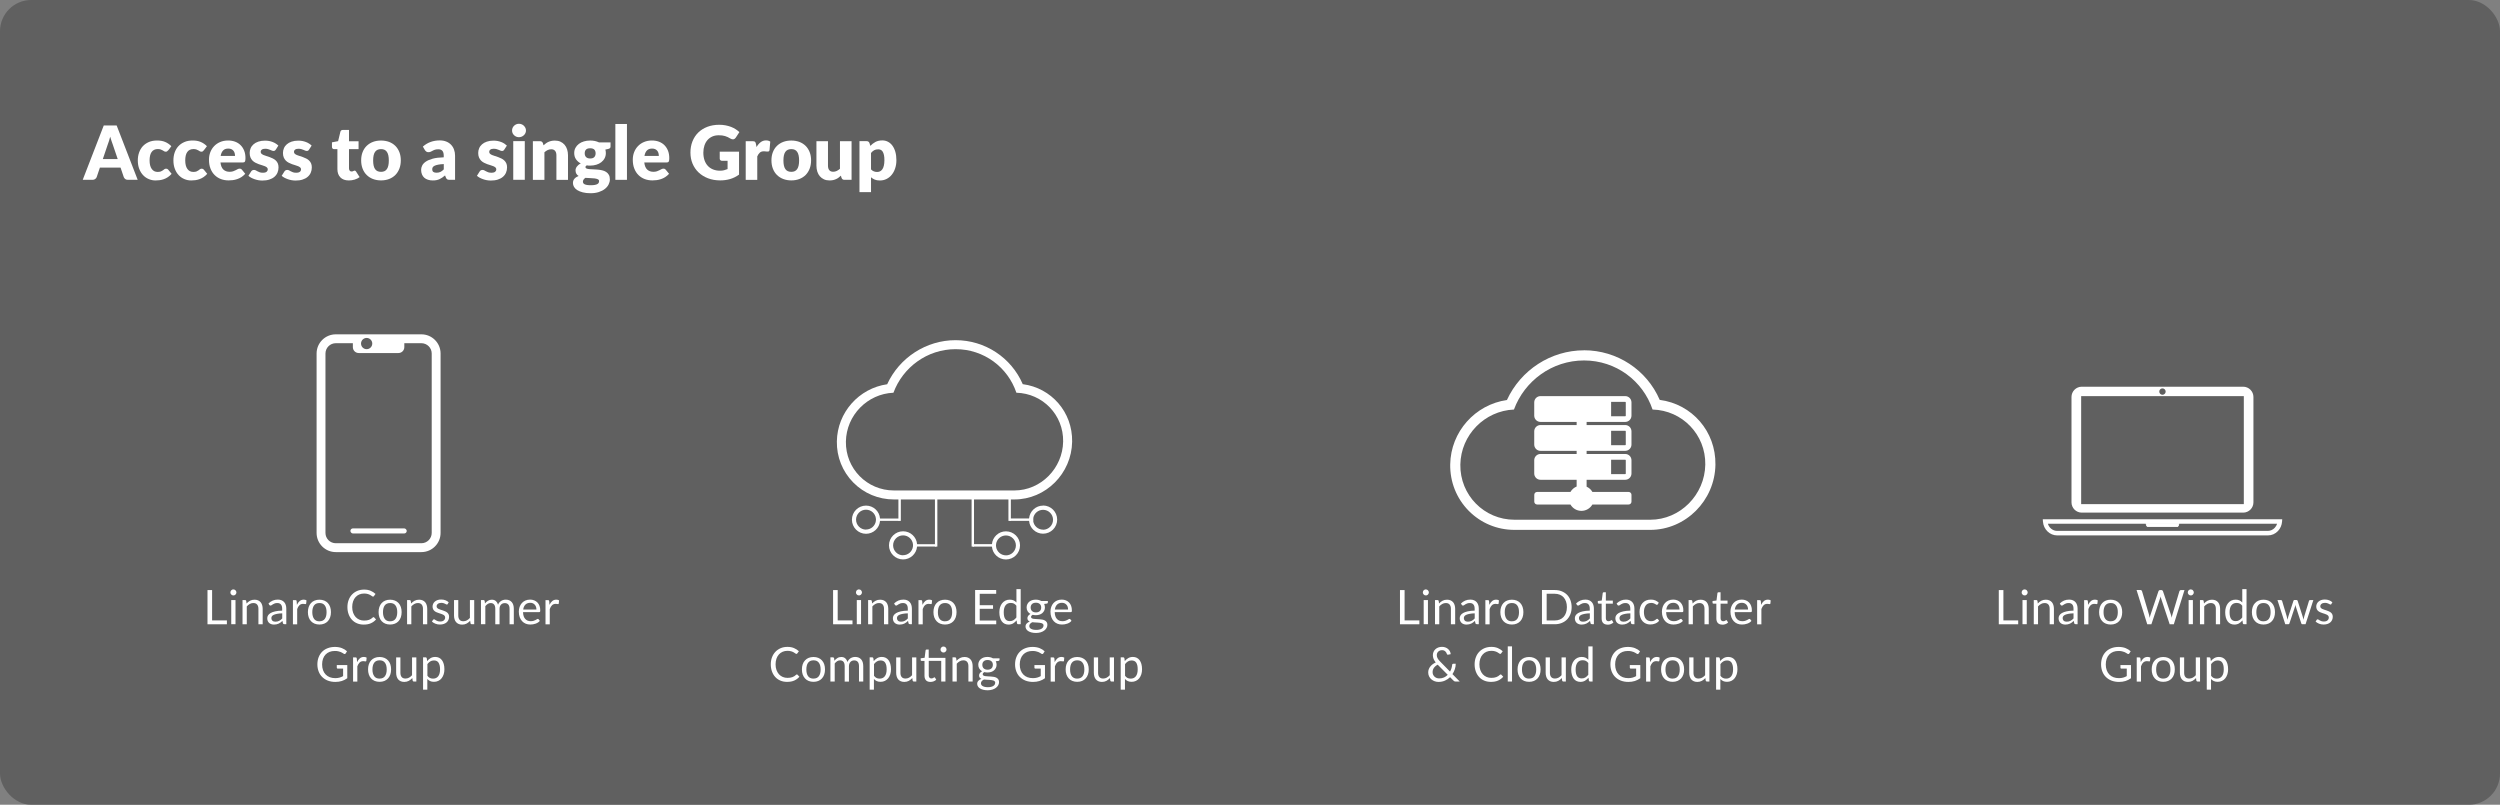 <?xml version="1.0" encoding="UTF-8"?><svg id="map" xmlns="http://www.w3.org/2000/svg" viewBox="0 0 569.42 183.3"><rect x="0" y="0" width="569.42" height="183.3" fill="#808080" stroke="none"/><defs><style>.cls-1{fill:none;}.cls-2{fill:#fff;}.cls-3{fill:#585858;opacity:.8;}</style></defs><rect class="cls-3" width="569.42" height="183.3" rx="7.12" ry="7.12"/><path class="cls-2" d="m31.37,40.96h-2.23c-.25,0-.45-.06-.6-.17s-.27-.26-.35-.45l-.73-2.16h-4.71l-.73,2.16c-.06.16-.17.3-.34.43-.16.13-.36.19-.6.19h-2.24l4.79-12.38h2.94l4.79,12.38Zm-4.56-4.73l-1.15-3.39c-.08-.22-.18-.47-.27-.76-.1-.29-.19-.61-.29-.95-.08.35-.18.67-.27.96-.1.29-.19.55-.27.77l-1.14,3.37h3.39Z"/><path class="cls-2" d="m38.29,34.24c-.08.1-.16.17-.23.23s-.18.08-.31.08-.25-.03-.35-.09c-.1-.06-.22-.13-.35-.21-.13-.08-.28-.15-.46-.21s-.39-.09-.65-.09c-.32,0-.6.06-.84.18s-.43.29-.58.51c-.15.22-.27.49-.34.81-.07.32-.11.68-.11,1.08,0,.84.16,1.49.49,1.95s.77.68,1.35.68c.31,0,.55-.04.73-.11.18-.08.33-.16.46-.25.12-.09.24-.18.34-.26.1-.08.24-.12.4-.12.21,0,.37.08.48.23l.77.94c-.27.31-.56.56-.86.76-.3.2-.61.35-.92.46s-.63.19-.95.23-.63.06-.93.06c-.54,0-1.05-.1-1.54-.31-.49-.2-.92-.5-1.29-.89-.37-.39-.67-.87-.88-1.43-.22-.57-.33-1.21-.33-1.94,0-.63.09-1.23.29-1.78.19-.55.47-1.03.84-1.44.37-.4.83-.72,1.38-.96s1.18-.35,1.9-.35,1.3.11,1.82.33c.52.22.99.54,1.41.97l-.7.93Z"/><path class="cls-2" d="m46.41,34.24c-.08.1-.16.17-.23.23-.07.06-.18.08-.31.08s-.25-.03-.35-.09c-.1-.06-.22-.13-.35-.21-.13-.08-.28-.15-.46-.21-.18-.06-.39-.09-.65-.09-.32,0-.6.06-.84.18s-.43.29-.58.51c-.15.22-.27.49-.34.81-.07.32-.11.68-.11,1.08,0,.84.16,1.49.49,1.95.33.45.77.68,1.35.68.31,0,.55-.04.73-.11.18-.08.33-.16.45-.25.12-.09.24-.18.34-.26.1-.08.24-.12.4-.12.21,0,.37.08.48.23l.77.94c-.27.31-.56.56-.86.76-.3.2-.61.35-.92.46s-.63.19-.95.23-.63.06-.93.06c-.54,0-1.05-.1-1.54-.31-.49-.2-.92-.5-1.29-.89s-.67-.87-.88-1.43c-.22-.57-.33-1.21-.33-1.94,0-.63.09-1.23.28-1.78.19-.55.47-1.03.84-1.44.37-.4.83-.72,1.38-.96s1.18-.35,1.9-.35,1.3.11,1.82.33c.52.22.99.54,1.41.97l-.7.93Z"/><path class="cls-2" d="m50.22,37.03c.08.74.31,1.27.67,1.6.36.33.83.5,1.4.5.31,0,.57-.04.79-.11.22-.07.42-.16.59-.25s.33-.17.48-.25.3-.11.46-.11c.21,0,.37.08.48.23l.77.94c-.27.31-.57.56-.88.76s-.64.35-.97.46-.66.19-.99.23c-.33.04-.65.06-.95.06-.62,0-1.2-.1-1.74-.3-.54-.2-1.01-.5-1.42-.9-.41-.4-.73-.89-.96-1.48-.24-.59-.35-1.27-.35-2.06,0-.59.1-1.15.3-1.67.2-.53.49-.99.87-1.39.38-.4.83-.71,1.37-.94s1.14-.35,1.81-.35c.58,0,1.12.09,1.6.27.48.18.9.44,1.25.79s.62.77.82,1.27c.2.5.29,1.07.29,1.7,0,.2,0,.36-.03.48-.02.12-.05.22-.09.3-.05.07-.11.12-.18.15s-.17.04-.29.04h-5.08Zm3.31-1.53c0-.21-.03-.41-.08-.61s-.14-.38-.26-.53c-.12-.16-.28-.28-.48-.38-.2-.1-.44-.14-.72-.14-.5,0-.89.14-1.17.43s-.47.7-.56,1.24h3.28Z"/><path class="cls-2" d="m62.81,34.08c-.07.11-.14.18-.22.23-.08.05-.17.07-.29.07s-.25-.03-.37-.08c-.12-.05-.26-.11-.4-.17s-.31-.12-.49-.17c-.18-.05-.39-.08-.62-.08-.33,0-.59.06-.77.19-.18.13-.27.3-.27.53,0,.16.06.3.17.41.12.11.27.2.46.29.19.08.41.16.65.23.24.07.49.16.75.25.25.09.5.2.75.32.24.12.46.27.65.45.19.18.35.4.46.65s.17.56.17.92c0,.44-.08.84-.24,1.21-.16.37-.4.69-.71.95-.31.27-.7.47-1.16.62-.46.15-.99.22-1.59.22-.3,0-.6-.03-.9-.08-.3-.06-.59-.13-.87-.23-.28-.1-.54-.21-.78-.34-.24-.13-.44-.28-.61-.43l.61-.97c.07-.11.15-.2.26-.27.1-.06.24-.1.4-.1.15,0,.29.03.41.1.12.07.25.14.4.22s.31.15.5.22c.19.07.43.1.72.1.2,0,.38-.02.52-.06.14-.04.26-.1.34-.17s.15-.16.19-.25c.04-.09.06-.18.06-.28,0-.18-.06-.32-.18-.43-.12-.11-.27-.21-.47-.29-.19-.08-.41-.16-.66-.23-.25-.07-.5-.15-.75-.24s-.51-.2-.75-.33c-.25-.13-.47-.29-.66-.48-.19-.2-.35-.44-.47-.72-.12-.28-.18-.63-.18-1.03,0-.37.07-.73.22-1.07.14-.34.36-.63.65-.89s.65-.46,1.09-.61c.44-.15.95-.23,1.53-.23.32,0,.62.03.92.08s.58.14.84.24.5.22.71.36.41.29.57.45l-.59.93Z"/><path class="cls-2" d="m70.39,34.08c-.07.11-.14.18-.22.23-.08.05-.17.07-.29.07-.12,0-.25-.03-.37-.08-.12-.05-.26-.11-.4-.17s-.31-.12-.49-.17c-.18-.05-.39-.08-.62-.08-.33,0-.59.06-.77.19s-.27.3-.27.53c0,.16.06.3.17.41.12.11.27.2.46.29s.41.16.65.23c.24.07.49.16.75.25.25.09.5.2.75.32s.46.27.65.45c.19.18.35.4.46.65s.17.56.17.92c0,.44-.08.84-.24,1.21-.16.37-.4.69-.71.95-.31.27-.7.47-1.16.62-.46.15-.99.22-1.59.22-.3,0-.6-.03-.9-.08s-.59-.13-.87-.23c-.28-.1-.54-.21-.78-.34-.24-.13-.44-.28-.61-.43l.61-.97c.07-.11.15-.2.26-.27.1-.06.24-.1.4-.1.15,0,.29.03.41.1s.25.14.4.22.31.15.5.22c.19.07.43.1.72.1.2,0,.38-.02.52-.06.14-.04.25-.1.34-.17s.15-.16.19-.25c.04-.09.06-.18.06-.28,0-.18-.06-.32-.18-.43-.12-.11-.28-.21-.47-.29-.19-.08-.41-.16-.66-.23-.25-.07-.5-.15-.75-.24s-.51-.2-.75-.33c-.25-.13-.47-.29-.66-.48-.19-.2-.35-.44-.47-.72-.12-.28-.18-.63-.18-1.03,0-.37.07-.73.22-1.07.14-.34.36-.63.65-.89s.65-.46,1.09-.61c.44-.15.95-.23,1.53-.23.32,0,.62.03.92.08.3.06.58.14.84.24s.5.22.71.36c.22.14.41.29.57.45l-.6.93Z"/><path class="cls-2" d="m79.44,41.1c-.42,0-.79-.06-1.11-.18-.32-.12-.59-.29-.81-.52-.22-.22-.38-.49-.5-.81-.11-.32-.17-.67-.17-1.06v-4.56h-.75c-.14,0-.25-.04-.35-.13-.1-.09-.14-.22-.14-.39v-1.03l1.4-.27.52-2.15c.07-.27.26-.41.58-.41h1.38v2.58h2.18v1.8h-2.18v4.38c0,.2.05.37.15.51s.24.2.43.2c.1,0,.18,0,.24-.03.06-.02.12-.04.17-.07.05-.03.09-.05.14-.07.04-.02.09-.03.15-.03.08,0,.14.02.19.06.05.04.1.1.15.17l.8,1.25c-.34.25-.72.45-1.15.57-.43.13-.86.19-1.32.19Z"/><path class="cls-2" d="m86.79,32.01c.67,0,1.28.11,1.83.31.55.21,1.02.51,1.42.9.39.39.7.87.92,1.42.22.56.33,1.19.33,1.88s-.11,1.34-.33,1.9c-.22.56-.52,1.04-.92,1.44-.39.39-.87.7-1.42.91-.55.21-1.16.32-1.83.32s-1.29-.11-1.84-.32c-.55-.21-1.03-.52-1.43-.91-.4-.39-.71-.87-.93-1.44-.22-.56-.33-1.2-.33-1.9s.11-1.32.33-1.88c.22-.56.53-1.03.93-1.42.4-.39.88-.69,1.43-.9.55-.21,1.17-.31,1.84-.31Zm0,7.13c.61,0,1.05-.21,1.34-.64s.43-1.08.43-1.95-.14-1.52-.43-1.95-.73-.64-1.34-.64-1.08.21-1.37.64c-.29.42-.43,1.07-.43,1.95s.14,1.52.43,1.95c.29.43.75.64,1.37.64Z"/><path class="cls-2" d="m96.34,33.37c.53-.47,1.12-.82,1.77-1.05.65-.23,1.34-.34,2.09-.34.53,0,1.01.09,1.44.26s.79.41,1.09.72c.3.31.53.68.68,1.1.16.42.24.89.24,1.39v5.51h-1.21c-.25,0-.44-.03-.56-.1-.13-.07-.23-.21-.32-.42l-.19-.48c-.22.19-.43.35-.64.49-.2.14-.42.26-.63.36s-.45.17-.7.22c-.25.05-.52.07-.82.07-.4,0-.77-.05-1.1-.16-.33-.1-.61-.26-.84-.46-.23-.2-.41-.46-.53-.76-.12-.3-.19-.65-.19-1.05,0-.32.08-.64.24-.96.16-.33.43-.62.82-.89.39-.27.92-.49,1.58-.68.66-.18,1.5-.28,2.51-.31v-.37c0-.52-.11-.89-.32-1.12s-.51-.34-.91-.34c-.31,0-.57.03-.77.1-.2.07-.38.14-.53.23s-.31.16-.45.23c-.15.07-.32.1-.53.1-.18,0-.33-.04-.46-.14-.12-.09-.23-.2-.31-.32l-.48-.82Zm4.74,4c-.53.02-.96.07-1.3.14-.34.07-.61.15-.81.25-.2.1-.34.22-.41.35-.08.13-.11.27-.11.42,0,.3.08.51.25.63.16.12.41.18.72.18.34,0,.64-.06.89-.18.25-.12.51-.31.77-.58v-1.22Z"/><path class="cls-2" d="m114.86,34.08c-.07.11-.14.18-.22.23-.08.05-.17.07-.29.07s-.25-.03-.37-.08c-.12-.05-.26-.11-.4-.17s-.31-.12-.49-.17c-.18-.05-.39-.08-.62-.08-.33,0-.59.06-.77.19-.18.13-.27.3-.27.53,0,.16.06.3.17.41.12.11.27.2.46.29s.41.16.65.23c.24.07.49.16.75.25.25.09.5.2.75.32s.46.27.65.45c.19.18.35.4.46.65.12.25.17.56.17.92,0,.44-.08.84-.24,1.21-.16.37-.4.69-.71.95-.31.27-.7.47-1.16.62s-.99.22-1.59.22c-.3,0-.6-.03-.9-.08s-.59-.13-.87-.23c-.28-.1-.54-.21-.78-.34-.24-.13-.44-.28-.61-.43l.61-.97c.07-.11.15-.2.26-.27.1-.06.24-.1.4-.1.15,0,.29.03.41.1s.25.14.4.22.31.15.5.22c.19.07.43.1.72.1.2,0,.38-.02.52-.06.14-.04.26-.1.34-.17s.15-.16.19-.25c.04-.09.06-.18.06-.28,0-.18-.06-.32-.18-.43-.12-.11-.27-.21-.47-.29s-.41-.16-.66-.23c-.25-.07-.5-.15-.75-.24-.25-.09-.51-.2-.75-.33-.25-.13-.47-.29-.66-.48-.19-.2-.35-.44-.47-.72-.12-.28-.18-.63-.18-1.03,0-.37.07-.73.22-1.07.14-.34.36-.63.65-.89s.65-.46,1.09-.61.95-.23,1.53-.23c.32,0,.62.03.92.08.3.06.58.14.84.24s.5.22.71.36c.21.14.4.29.57.45l-.6.93Z"/><path class="cls-2" d="m119.8,29.73c0,.21-.04.41-.13.59s-.2.35-.35.48c-.15.14-.32.25-.51.33-.2.08-.4.12-.62.12s-.42-.04-.6-.12c-.19-.08-.35-.19-.5-.33-.14-.14-.26-.3-.34-.48-.08-.18-.12-.38-.12-.59s.04-.42.12-.6c.08-.19.2-.35.34-.49s.31-.25.5-.33c.19-.08.39-.12.6-.12s.43.04.62.12c.2.08.37.19.51.33s.26.31.35.49.13.39.13.6Zm-.27,2.41v8.81h-2.63v-8.81h2.63Z"/><path class="cls-2" d="m123.8,33.1c.17-.16.35-.31.53-.44.18-.14.38-.25.58-.34.21-.09.43-.17.67-.22.24-.05.5-.08.79-.08.48,0,.91.08,1.28.25s.68.4.94.7c.26.3.45.65.58,1.06.13.41.2.86.2,1.34v5.6h-2.64v-5.6c0-.43-.1-.77-.3-1.01-.2-.24-.49-.36-.88-.36-.29,0-.56.06-.81.18-.25.12-.5.29-.74.5v6.29h-2.63v-8.81h1.63c.33,0,.54.15.65.44l.15.51Z"/><path class="cls-2" d="m139.06,32.42v.96c0,.15-.04.26-.12.35-.08.08-.22.15-.42.2l-.64.14c.03.12.06.25.08.38.02.13.03.27.03.41,0,.44-.09.84-.28,1.19-.18.35-.44.65-.76.9-.32.25-.7.44-1.13.57-.44.13-.9.2-1.4.2-.14,0-.27,0-.4-.01s-.26-.02-.38-.05c-.19.12-.29.25-.29.4s.08.25.24.32c.16.07.37.11.63.14.26.03.56.04.89.05.33,0,.67.03,1.02.06.35.03.68.08,1.02.16s.63.19.89.36c.26.16.47.38.63.66.16.27.24.62.24,1.05,0,.4-.1.78-.29,1.16-.19.38-.48.72-.85,1.01-.37.29-.83.53-1.38.71-.54.18-1.17.27-1.87.27s-1.29-.07-1.79-.2c-.5-.13-.92-.3-1.25-.51-.33-.21-.58-.46-.74-.74-.16-.28-.24-.57-.24-.87,0-.39.11-.72.34-.98.23-.26.54-.47.95-.63-.21-.13-.39-.3-.51-.5-.12-.2-.19-.47-.19-.79,0-.13.02-.27.07-.41.05-.14.12-.29.22-.42s.22-.27.37-.4c.15-.12.32-.23.53-.33-.46-.24-.82-.57-1.09-.96-.27-.4-.4-.87-.4-1.4,0-.44.09-.84.28-1.19.19-.35.44-.65.77-.9.33-.25.71-.44,1.15-.57.44-.13.92-.2,1.44-.2.75,0,1.41.14,1.99.42h2.65Zm-2.6,8.87c0-.21-.09-.36-.28-.45-.19-.09-.43-.16-.73-.2-.3-.04-.64-.06-1.01-.07s-.74-.03-1.11-.06c-.16.11-.3.24-.4.38-.1.14-.16.3-.16.47,0,.12.03.24.08.34.05.1.15.19.28.26.14.07.32.13.55.17s.52.06.87.06c.38,0,.69-.02.93-.07.24-.04.44-.11.58-.19.14-.08.24-.17.3-.29.06-.11.08-.23.08-.36Zm-2.04-5.19c.44,0,.75-.11.95-.33.2-.22.29-.5.29-.85s-.1-.64-.29-.84-.51-.31-.95-.31-.75.1-.95.31-.29.48-.29.84c0,.17.02.33.07.47.05.14.12.26.22.37.1.11.23.19.39.25s.34.09.56.09Z"/><path class="cls-2" d="m142.8,28.24v12.72h-2.64v-12.72h2.64Z"/><path class="cls-2" d="m146.75,37.03c.08.74.31,1.27.67,1.6.36.33.83.5,1.4.5.31,0,.57-.04.79-.11.22-.07.42-.16.59-.25s.33-.17.48-.25.3-.11.46-.11c.21,0,.37.08.48.23l.77.94c-.27.31-.57.56-.88.76s-.64.35-.97.46-.66.19-.99.23c-.33.04-.65.06-.95.06-.62,0-1.2-.1-1.74-.3-.54-.2-1.01-.5-1.42-.9-.41-.4-.73-.89-.96-1.48-.24-.59-.35-1.27-.35-2.06,0-.59.1-1.15.3-1.67.2-.53.49-.99.87-1.39.38-.4.83-.71,1.37-.94s1.14-.35,1.81-.35c.58,0,1.12.09,1.6.27.48.18.9.44,1.25.79s.62.77.82,1.27c.2.5.29,1.07.29,1.7,0,.2,0,.36-.03.48-.02.12-.05.22-.09.3-.05.07-.11.12-.18.15s-.17.04-.29.04h-5.08Zm3.31-1.53c0-.21-.03-.41-.08-.61s-.14-.38-.26-.53c-.12-.16-.28-.28-.48-.38-.2-.1-.44-.14-.72-.14-.5,0-.89.14-1.17.43s-.47.7-.56,1.24h3.28Z"/><path class="cls-2" d="m163.93,34.54h4.4v5.23c-.63.46-1.31.8-2.03,1.01-.72.21-1.47.31-2.25.31-1.02,0-1.95-.16-2.78-.48s-1.55-.76-2.15-1.33c-.59-.56-1.05-1.23-1.38-2.01-.32-.77-.48-1.61-.48-2.52s.15-1.77.46-2.55c.31-.77.74-1.44,1.31-2,.57-.56,1.26-1,2.07-1.31.81-.31,1.71-.47,2.71-.47.52,0,1,.04,1.45.13s.87.2,1.25.35.73.32,1.05.53c.32.2.6.43.85.66l-.83,1.27c-.13.2-.3.32-.51.37-.21.04-.43,0-.67-.15-.23-.14-.44-.25-.64-.35-.2-.1-.41-.18-.62-.24s-.43-.11-.66-.14-.49-.04-.78-.04c-.54,0-1.02.09-1.45.28-.43.19-.8.46-1.1.8-.3.35-.54.76-.7,1.25s-.25,1.02-.25,1.62c0,.66.09,1.24.27,1.75.18.51.44.94.77,1.29.33.35.73.62,1.19.8.46.18.97.28,1.53.28.35,0,.66-.03.94-.1.28-.07.55-.16.82-.27v-1.88h-1.22c-.18,0-.32-.05-.42-.14-.1-.1-.15-.22-.15-.37v-1.58Z"/><path class="cls-2" d="m172.31,33.51c.27-.48.58-.85.94-1.12.35-.27.76-.41,1.22-.41.4,0,.72.09.97.28l-.17,1.94c-.03.12-.08.21-.14.25-.06.05-.15.07-.27.07-.04,0-.1,0-.18,0-.07,0-.15-.01-.23-.02s-.16-.02-.24-.03c-.08,0-.16-.01-.23-.01-.39,0-.69.1-.92.31-.23.2-.42.49-.58.85v5.35h-2.63v-8.81h1.56c.13,0,.24.01.33.03.09.02.16.06.22.11.06.05.1.11.14.19s.06.18.08.29l.14.74Z"/><path class="cls-2" d="m180.24,32.01c.67,0,1.28.11,1.83.31.55.21,1.02.51,1.42.9.39.39.7.87.92,1.42.22.56.33,1.19.33,1.88s-.11,1.34-.33,1.9c-.22.56-.52,1.04-.92,1.44-.39.39-.87.7-1.42.91-.55.21-1.16.32-1.83.32s-1.29-.11-1.84-.32c-.55-.21-1.03-.52-1.43-.91-.4-.39-.71-.87-.93-1.44-.22-.56-.33-1.2-.33-1.9s.11-1.32.33-1.88c.22-.56.53-1.03.93-1.42.4-.39.88-.69,1.43-.9.55-.21,1.17-.31,1.84-.31Zm0,7.13c.61,0,1.05-.21,1.34-.64s.43-1.08.43-1.95-.14-1.52-.43-1.95-.73-.64-1.34-.64-1.08.21-1.37.64c-.29.42-.43,1.07-.43,1.95s.14,1.52.43,1.95c.29.43.75.64,1.37.64Z"/><path class="cls-2" d="m193.96,32.15v8.81h-1.63c-.33,0-.54-.15-.65-.44l-.15-.51c-.17.16-.35.31-.53.45s-.38.25-.58.34c-.21.09-.43.17-.67.22-.24.05-.5.08-.79.08-.48,0-.91-.08-1.28-.25s-.68-.4-.94-.7c-.26-.3-.45-.65-.58-1.06s-.2-.86-.2-1.34v-5.59h2.63v5.59c0,.44.1.77.3,1.01s.49.36.88.36c.29,0,.56-.06.81-.18s.5-.29.74-.5v-6.28h2.63Z"/><path class="cls-2" d="m198.22,33.24c.35-.37.74-.67,1.18-.91.44-.23.96-.35,1.57-.35.46,0,.88.1,1.28.31.39.2.73.5,1.01.88s.51.86.67,1.42c.16.56.24,1.19.24,1.9,0,.66-.09,1.27-.28,1.84-.18.56-.44,1.05-.77,1.46-.33.41-.73.74-1.19.97-.46.23-.97.35-1.53.35-.46,0-.84-.07-1.16-.2-.31-.13-.6-.31-.85-.53v3.38h-2.63v-11.61h1.63c.33,0,.54.15.65.44l.2.65Zm.16,5.33c.2.22.41.37.65.46.23.09.48.14.73.14s.47-.05.67-.14c.2-.1.38-.25.53-.46.15-.21.27-.49.35-.83.08-.34.13-.75.13-1.24s-.03-.86-.1-1.17c-.07-.32-.16-.57-.28-.77-.12-.2-.27-.34-.44-.42-.17-.08-.36-.13-.57-.13-.39,0-.7.07-.95.21-.25.14-.49.35-.71.62v3.74Z"/><path class="cls-2" d="m360.79,82.1c7.3,0,13.42,4.67,15.61,11.18,6.78.18,12.12,5.72,12.01,12.54-.11,6.86-5.7,12.56-12.54,12.56h-30.91c-6.93,0-12.45-5.63-12.34-12.56.11-6.75,5.52-12.25,12.21-12.54,2.4-6.51,8.66-11.18,15.96-11.18m0-2.31c-7.55,0-14.43,4.49-17.56,11.32-7.24,1.04-12.8,7.22-12.92,14.67-.06,3.98,1.43,7.73,4.2,10.55,2.77,2.81,6.48,4.36,10.45,4.36h30.91c8.06,0,14.72-6.66,14.85-14.84.12-7.6-5.34-13.81-12.69-14.77-2.94-6.82-9.69-11.3-17.25-11.3h0Z"/><path class="cls-2" d="m371.6,112.7c0-.36-.29-.65-.65-.65h-8.25c-.3-.53-.76-.95-1.32-1.2v-1.57s4.93,0,4.93,0h3.86c.79,0,1.43-.64,1.43-1.43v-3.02c0-.79-.64-1.43-1.43-1.43h-3.86s-4.93,0-4.93,0v-.71s4.93,0,4.93,0h3.86c.79,0,1.43-.64,1.43-1.43v-3.02c0-.79-.64-1.43-1.43-1.43h-3.86s-4.93,0-4.93,0v-.71h4.93s3.86,0,3.86,0c.79,0,1.43-.64,1.43-1.43v-3.02c0-.79-.64-1.43-1.43-1.43h-3.86s-15.43,0-15.43,0c-.79,0-1.43.64-1.43,1.43v3.02c0,.79.64,1.43,1.43,1.43h8.23s0,.71,0,.71h-8.23c-.79,0-1.43.64-1.43,1.43v3.02c0,.79.64,1.43,1.43,1.43h8.23s0,.71,0,.71h-8.23c-.79,0-1.43.64-1.43,1.43v3.02c0,.79.64,1.43,1.43,1.43h8.23s0,1.53,0,1.53c-.59.25-1.09.68-1.41,1.24h-7.59c-.36,0-.65.29-.65.65v1.56c0,.36.29.65.65.65h7.59c.5.87,1.43,1.45,2.5,1.45,1.07,0,2-.59,2.5-1.45h8.25c.36,0,.65-.29.65-.65v-1.56Zm-1.43-7.99c.07,0,.13.06.13.13v3.02c0,.07-.06.13-.13.13h-3.21s0-3.28,0-3.28h3.21Zm0-6.59c.07,0,.13.06.13.13v3.02c0,.07-.06.13-.13.13h-3.21s0-3.28,0-3.28h3.21Zm0-6.59c.07,0,.13.06.13.13v3.02c0,.07-.06.13-.13.13h-3.21s0-3.28,0-3.28h3.21Z"/><path class="cls-2" d="m323.29,141.3v.89h-4.42v-7.79h1.05v6.91h3.37Z"/><path class="cls-2" d="m325.45,134.94c0,.09-.02.18-.06.26s-.09.15-.15.22-.14.11-.22.15c-.09.04-.18.05-.27.05s-.18-.02-.26-.05-.15-.09-.21-.15c-.06-.06-.11-.14-.15-.22-.04-.08-.05-.17-.05-.26s.02-.18.05-.27c.04-.09.08-.16.15-.22.06-.06.13-.11.21-.15s.17-.05.26-.05.18.02.27.05c.08.04.16.09.22.15s.11.14.15.22c.04.08.06.17.06.27Zm-.21,1.73v5.51h-.97v-5.51h.97Z"/><path class="cls-2" d="m327.75,137.47c.12-.13.25-.26.38-.36.13-.11.28-.2.43-.28.15-.08.31-.14.48-.18.17-.04.35-.06.55-.06.3,0,.57.05.8.15.23.1.42.24.58.42.15.18.27.4.35.66s.12.54.12.85v3.51h-.97v-3.51c0-.42-.1-.74-.29-.97-.19-.23-.48-.35-.87-.35-.29,0-.55.07-.8.21-.25.14-.48.32-.69.56v4.06h-.97v-5.51h.58c.14,0,.22.07.26.2l.08.6Z"/><path class="cls-2" d="m332.76,137.45c.3-.29.63-.51.98-.66s.74-.22,1.17-.22c.31,0,.58.05.82.15s.44.24.6.42c.16.18.29.4.37.66s.12.54.12.85v3.52h-.43c-.09,0-.17-.02-.22-.05-.05-.03-.09-.09-.12-.18l-.11-.52c-.15.13-.29.25-.42.36-.14.1-.28.19-.44.26s-.31.12-.49.16c-.17.04-.36.06-.57.06s-.42-.03-.6-.09c-.19-.06-.35-.15-.49-.27-.14-.12-.25-.27-.33-.45-.08-.18-.12-.4-.12-.65,0-.22.06-.43.18-.63s.31-.38.58-.54c.27-.16.62-.28,1.05-.38.43-.1.96-.16,1.59-.17v-.43c0-.43-.09-.75-.28-.97-.19-.22-.46-.33-.81-.33-.24,0-.44.03-.6.09-.16.06-.3.13-.42.2-.12.07-.22.14-.3.2-.09.06-.17.09-.25.09-.06,0-.12-.02-.17-.05-.05-.03-.09-.08-.12-.13l-.17-.31Zm3.13,2.25c-.45.01-.83.05-1.14.11s-.57.13-.77.22c-.2.09-.34.2-.43.32-.09.12-.13.26-.13.41s.02.27.07.38c.05.1.11.19.19.26s.18.12.29.15c.11.03.23.05.36.05.17,0,.33-.02.47-.05.14-.03.27-.08.4-.15.12-.06.24-.14.36-.23.11-.09.23-.19.33-.31v-1.14Z"/><path class="cls-2" d="m339.22,137.78c.17-.38.39-.67.64-.88.25-.21.56-.32.93-.32.12,0,.23.01.33.04s.2.06.29.12l-.07.72c-.02.09-.08.14-.16.14-.05,0-.12-.01-.22-.03-.1-.02-.21-.03-.33-.03-.17,0-.33.03-.46.08s-.26.13-.36.23-.2.22-.29.37c-.09.15-.16.31-.23.5v3.48h-.97v-5.51h.55c.1,0,.18.02.22.06.04.04.07.11.08.21l.06.84Z"/><path class="cls-2" d="m344.36,136.59c.4,0,.77.07,1.09.2.32.13.6.32.83.57.23.25.4.54.52.89.12.35.18.74.18,1.17s-.06.83-.18,1.17c-.12.35-.3.65-.52.89s-.5.44-.83.57c-.32.13-.69.2-1.09.2s-.77-.07-1.1-.2c-.32-.13-.6-.32-.83-.57s-.4-.54-.52-.89c-.12-.35-.18-.74-.18-1.17s.06-.82.18-1.17c.12-.35.3-.65.52-.89.23-.25.5-.44.83-.57.32-.13.69-.2,1.1-.2Zm0,4.92c.54,0,.95-.18,1.22-.55.27-.36.4-.87.4-1.53s-.13-1.17-.4-1.53c-.27-.37-.67-.55-1.22-.55-.28,0-.52.05-.72.14-.21.09-.38.23-.51.41s-.24.4-.3.66c-.07.26-.1.55-.1.88,0,.65.14,1.16.41,1.53s.68.55,1.23.55Z"/><path class="cls-2" d="m357.97,138.29c0,.58-.09,1.11-.28,1.59-.19.48-.45.89-.78,1.23-.34.34-.74.6-1.22.79-.47.19-1,.28-1.57.28h-2.91v-7.79h2.91c.57,0,1.1.09,1.57.28.47.19.88.45,1.22.79.34.34.6.75.78,1.23.18.48.28,1.01.28,1.59Zm-1.08,0c0-.48-.07-.91-.2-1.28s-.32-.7-.55-.96c-.24-.26-.53-.46-.87-.6s-.72-.21-1.14-.21h-1.85v6.08h1.85c.42,0,.8-.07,1.14-.21.34-.14.63-.34.87-.6s.42-.58.55-.95.2-.8.2-1.28Z"/><path class="cls-2" d="m358.98,137.45c.3-.29.63-.51.98-.66s.74-.22,1.17-.22c.31,0,.58.05.82.15s.44.24.6.42c.16.18.29.4.37.66s.12.54.12.85v3.52h-.43c-.09,0-.17-.02-.22-.05-.05-.03-.09-.09-.12-.18l-.11-.52c-.15.13-.29.25-.42.36-.14.1-.28.19-.44.26s-.31.12-.49.16c-.17.04-.36.06-.57.06s-.42-.03-.6-.09c-.19-.06-.35-.15-.49-.27-.14-.12-.25-.27-.33-.45-.08-.18-.12-.4-.12-.65,0-.22.06-.43.18-.63s.31-.38.58-.54c.27-.16.62-.28,1.05-.38.43-.1.96-.16,1.59-.17v-.43c0-.43-.09-.75-.28-.97-.19-.22-.46-.33-.81-.33-.24,0-.44.03-.6.09-.16.06-.3.13-.42.2-.12.07-.22.14-.3.2-.09.06-.17.09-.25.09-.06,0-.12-.02-.17-.05-.05-.03-.09-.08-.12-.13l-.17-.31Zm3.13,2.25c-.45.01-.83.05-1.14.11s-.57.13-.77.22c-.2.09-.34.2-.43.32-.09.12-.13.26-.13.41s.02.27.07.38c.05.1.11.19.19.26s.18.12.29.15c.11.03.23.05.36.05.17,0,.33-.02.47-.05.14-.03.27-.08.4-.15.12-.06.24-.14.36-.23.11-.09.23-.19.33-.31v-1.14Z"/><path class="cls-2" d="m366.15,142.27c-.43,0-.77-.12-1-.36-.23-.24-.35-.59-.35-1.05v-3.37h-.66c-.06,0-.11-.02-.15-.05-.04-.03-.06-.09-.06-.16v-.39l.9-.11.22-1.7c.01-.05.04-.1.07-.13.04-.03.09-.05.15-.05h.49v1.9h1.59v.7h-1.59v3.31c0,.23.06.4.17.52s.26.17.44.17c.1,0,.19-.01.26-.04.07-.03.14-.06.19-.09.05-.03.1-.06.14-.09.04-.03.07-.04.1-.04.05,0,.1.03.14.09l.28.46c-.17.16-.37.28-.6.37-.24.09-.48.13-.73.13Z"/><path class="cls-2" d="m368.21,137.45c.3-.29.63-.51.98-.66s.74-.22,1.17-.22c.31,0,.58.05.82.15s.44.24.6.42c.16.18.29.4.37.66s.12.54.12.85v3.52h-.43c-.09,0-.17-.02-.22-.05-.05-.03-.09-.09-.12-.18l-.11-.52c-.15.13-.29.25-.42.36-.14.1-.28.19-.44.26s-.31.12-.49.16c-.17.04-.36.06-.57.06s-.42-.03-.6-.09c-.19-.06-.35-.15-.49-.27-.14-.12-.25-.27-.33-.45-.08-.18-.12-.4-.12-.65,0-.22.06-.43.18-.63s.31-.38.58-.54c.27-.16.62-.28,1.05-.38.43-.1.96-.16,1.59-.17v-.43c0-.43-.09-.75-.28-.97-.19-.22-.46-.33-.81-.33-.24,0-.44.03-.6.09-.16.06-.3.13-.42.2-.12.07-.22.14-.3.2-.09.06-.17.09-.25.09-.06,0-.12-.02-.17-.05-.05-.03-.09-.08-.12-.13l-.17-.31Zm3.13,2.25c-.45.01-.83.05-1.14.11s-.57.13-.77.22c-.2.09-.34.2-.43.32-.09.12-.13.26-.13.41s.02.27.07.38c.05.1.11.19.19.26s.18.12.29.15c.11.03.23.05.36.05.17,0,.33-.02.47-.05.14-.03.27-.08.4-.15.12-.06.24-.14.36-.23.11-.09.23-.19.33-.31v-1.14Z"/><path class="cls-2" d="m377.59,137.65s-.06.07-.09.09c-.03.02-.07.03-.12.03-.05,0-.11-.02-.18-.07-.06-.05-.15-.1-.24-.15-.1-.05-.21-.1-.35-.15s-.31-.07-.51-.07c-.27,0-.51.05-.72.14s-.38.23-.52.42-.24.4-.32.66c-.07.26-.11.55-.11.86s.04.63.11.89.18.48.32.65c.14.18.31.31.51.4.2.09.42.14.67.14s.43-.03.58-.08.28-.12.38-.19.18-.13.25-.19.13-.08.2-.08c.08,0,.14.03.18.09l.27.35c-.12.15-.26.28-.41.38-.15.11-.32.19-.49.26-.18.07-.36.12-.55.16-.19.03-.39.05-.59.05-.34,0-.66-.06-.96-.19-.3-.13-.55-.31-.77-.55-.22-.24-.39-.54-.51-.89s-.19-.75-.19-1.2c0-.41.06-.79.17-1.14.11-.35.28-.65.5-.9.22-.25.49-.45.81-.59.32-.14.69-.21,1.11-.21.39,0,.73.06,1.02.19s.56.3.79.53l-.26.35Z"/><path class="cls-2" d="m383.32,141.41c-.12.15-.26.27-.43.38-.17.11-.35.19-.54.26-.19.07-.39.12-.59.15-.2.03-.4.05-.6.05-.38,0-.73-.06-1.05-.19-.32-.13-.6-.32-.83-.57-.23-.25-.42-.56-.55-.92s-.2-.79-.2-1.26c0-.38.06-.74.18-1.08.12-.33.29-.62.51-.87s.49-.44.81-.58c.32-.14.68-.21,1.08-.21.33,0,.64.06.92.17.28.11.52.27.73.48.21.21.37.47.48.77.12.31.17.66.17,1.05,0,.15-.02.25-.05.3s-.09.08-.19.08h-3.68c.01.35.06.65.14.91.09.26.2.47.36.64.15.17.33.3.54.39.21.09.45.13.71.13.24,0,.45-.03.63-.08s.33-.12.45-.18c.13-.06.23-.13.32-.18.08-.06.16-.08.22-.08.08,0,.14.03.18.09l.27.35Zm-.78-2.58c0-.22-.03-.43-.1-.62-.06-.19-.16-.35-.28-.48-.12-.14-.27-.24-.44-.32s-.37-.11-.59-.11c-.46,0-.83.14-1.1.41s-.44.64-.5,1.12h3.01Z"/><path class="cls-2" d="m385.51,137.47c.12-.13.25-.26.38-.36.13-.11.28-.2.43-.28.15-.08.31-.14.48-.18.17-.04.35-.06.55-.06.3,0,.57.05.8.15.23.1.42.24.58.42.15.18.27.4.35.66s.12.54.12.85v3.51h-.97v-3.51c0-.42-.1-.74-.29-.97-.19-.23-.48-.35-.87-.35-.29,0-.55.07-.8.21-.25.14-.48.32-.69.56v4.06h-.97v-5.51h.58c.14,0,.22.07.26.2l.08.6Z"/><path class="cls-2" d="m392.28,142.27c-.43,0-.77-.12-1-.36-.23-.24-.35-.59-.35-1.05v-3.37h-.66c-.06,0-.11-.02-.15-.05-.04-.03-.06-.09-.06-.16v-.39l.9-.11.22-1.7c.01-.05.04-.1.07-.13.04-.03.09-.05.15-.05h.49v1.9h1.59v.7h-1.59v3.31c0,.23.06.4.17.52s.26.17.44.17c.1,0,.19-.01.26-.04.07-.03.14-.06.19-.09.05-.03.1-.06.14-.09.04-.03.07-.04.1-.04.05,0,.1.03.14.09l.28.46c-.17.16-.37.28-.6.37-.24.09-.48.13-.73.13Z"/><path class="cls-2" d="m398.93,141.41c-.12.15-.26.27-.43.38-.17.11-.35.19-.54.26-.19.07-.39.12-.59.15-.2.03-.4.05-.6.05-.38,0-.73-.06-1.05-.19-.32-.13-.6-.32-.83-.57-.23-.25-.42-.56-.55-.92s-.2-.79-.2-1.26c0-.38.06-.74.18-1.08.12-.33.29-.62.51-.87s.49-.44.81-.58c.32-.14.68-.21,1.08-.21.33,0,.64.06.92.17.28.11.52.27.73.48.21.21.37.47.48.77.12.31.17.66.17,1.05,0,.15-.02.25-.05.3s-.09.08-.19.08h-3.68c.01.35.06.65.14.91.09.26.2.47.36.64.15.17.33.3.54.39.21.09.45.13.71.13.24,0,.45-.03.63-.08s.33-.12.45-.18c.13-.06.23-.13.32-.18.08-.06.16-.08.22-.08.08,0,.14.03.18.09l.27.35Zm-.78-2.58c0-.22-.03-.43-.1-.62-.06-.19-.16-.35-.28-.48-.12-.14-.27-.24-.44-.32s-.37-.11-.59-.11c-.46,0-.83.14-1.1.41s-.44.64-.5,1.12h3.01Z"/><path class="cls-2" d="m401.12,137.78c.17-.38.39-.67.64-.88.25-.21.56-.32.93-.32.12,0,.23.01.33.04s.2.06.29.12l-.07.72c-.02.09-.08.14-.16.14-.05,0-.12-.01-.22-.03-.1-.02-.21-.03-.33-.03-.17,0-.33.03-.46.08s-.26.13-.36.23-.2.22-.29.37c-.09.15-.16.31-.23.5v3.48h-.97v-5.51h.55c.1,0,.18.02.22.06.04.04.07.11.08.21l.06.84Z"/><path class="cls-2" d="m332.48,155.23h-.94c-.11,0-.19-.01-.26-.04-.06-.03-.14-.08-.21-.16l-.79-.79c-.34.33-.73.59-1.18.79-.44.19-.93.29-1.47.29-.29,0-.57-.05-.85-.15-.28-.1-.53-.24-.75-.43-.22-.19-.4-.41-.53-.68-.13-.27-.2-.57-.2-.91,0-.25.04-.49.13-.72.08-.23.2-.44.36-.63.15-.19.33-.36.54-.52.21-.15.43-.28.68-.39-.22-.28-.38-.56-.49-.82-.1-.26-.16-.54-.16-.82,0-.26.05-.51.14-.75.1-.23.23-.43.42-.61.18-.17.4-.31.66-.41.26-.1.55-.15.87-.15.29,0,.55.05.78.14.24.09.44.21.61.37.17.15.31.33.41.53s.16.41.17.63l-.6.12c-.12.03-.21-.03-.27-.17-.03-.09-.07-.19-.12-.29-.06-.1-.13-.19-.22-.28s-.2-.15-.32-.21-.27-.08-.44-.08c-.18,0-.35.03-.49.09s-.27.14-.38.24-.18.22-.24.36-.08.29-.08.45c0,.13.01.25.04.36.03.12.08.23.14.35s.14.24.24.36c.1.12.22.25.35.39l2.24,2.28c.14-.25.25-.5.33-.77.08-.27.14-.53.16-.8,0-.07.03-.12.07-.16.04-.04.09-.06.15-.06h.59c0,.42-.07.83-.2,1.23s-.31.78-.55,1.13l1.63,1.66Zm-5.02-3.84c-.38.2-.67.45-.87.74-.19.29-.29.6-.29.95,0,.24.04.44.13.62.09.18.2.33.34.45.14.12.3.22.48.28.18.06.37.09.55.09.41,0,.77-.07,1.1-.22.32-.15.61-.35.85-.6l-2.3-2.32Z"/><path class="cls-2" d="m341.82,153.62c.06,0,.11.02.15.07l.42.45c-.32.37-.71.66-1.16.86-.45.21-1,.31-1.65.31-.56,0-1.07-.1-1.52-.29-.46-.19-.85-.47-1.17-.82-.32-.35-.57-.77-.75-1.26-.18-.49-.27-1.03-.27-1.61s.09-1.13.28-1.62c.18-.49.44-.91.78-1.26.33-.35.74-.62,1.2-.82.47-.19.98-.29,1.55-.29s1.04.09,1.47.27c.42.18.8.42,1.12.72l-.35.48s-.05.07-.08.09c-.03.02-.08.04-.14.04-.07,0-.15-.04-.24-.11s-.22-.15-.37-.24c-.15-.09-.34-.17-.57-.24s-.51-.11-.84-.11c-.4,0-.77.07-1.1.21-.33.14-.62.34-.86.61-.24.26-.43.59-.56.97-.13.38-.2.81-.2,1.29s.07.92.21,1.3c.14.38.33.7.57.97.24.26.53.46.85.6.33.14.68.21,1.06.21.23,0,.44-.01.63-.04.19-.03.36-.07.52-.13.16-.06.3-.13.44-.22.14-.09.27-.19.41-.32.06-.05.12-.08.19-.08Z"/><path class="cls-2" d="m344.39,147.22v8.01h-.97v-8.01h.97Z"/><path class="cls-2" d="m348.28,149.64c.4,0,.77.07,1.09.2.32.13.6.32.83.57.23.25.4.54.52.89.12.35.18.74.18,1.17s-.06.83-.18,1.17c-.12.35-.3.65-.52.89s-.5.44-.83.57c-.32.13-.69.2-1.09.2s-.77-.07-1.1-.2c-.32-.13-.6-.32-.83-.57s-.4-.54-.52-.89c-.12-.35-.18-.74-.18-1.17s.06-.82.18-1.17c.12-.35.3-.65.52-.89.23-.25.5-.44.83-.57.32-.13.69-.2,1.1-.2Zm0,4.92c.54,0,.95-.18,1.22-.55.27-.36.4-.87.4-1.53s-.13-1.17-.4-1.53c-.27-.37-.67-.55-1.22-.55-.28,0-.52.05-.72.14-.21.09-.38.23-.51.41s-.24.4-.3.66c-.07.26-.1.55-.1.88,0,.65.14,1.16.41,1.53s.68.55,1.23.55Z"/><path class="cls-2" d="m356.65,149.72v5.51h-.58c-.14,0-.22-.07-.26-.2l-.08-.59c-.24.26-.51.48-.81.64-.3.16-.64.24-1.02.24-.3,0-.57-.05-.8-.15-.23-.1-.42-.24-.58-.42-.16-.18-.27-.4-.35-.66-.08-.26-.12-.54-.12-.85v-3.51h.97v3.51c0,.42.1.74.29.97.19.23.48.34.87.34.29,0,.55-.07.8-.2.25-.14.48-.32.69-.56v-4.06h.97Z"/><path class="cls-2" d="m362.74,147.22v8.01h-.58c-.14,0-.23-.07-.26-.2l-.09-.67c-.24.28-.5.51-.8.69-.3.17-.65.26-1.04.26-.32,0-.6-.06-.86-.18-.26-.12-.48-.3-.66-.54s-.32-.53-.42-.88c-.1-.35-.15-.76-.15-1.21,0-.41.05-.78.16-1.13.11-.35.26-.65.47-.91.2-.26.45-.46.75-.61.3-.15.63-.22,1-.22.34,0,.63.06.87.17.24.11.46.27.64.48v-3.05h.97Zm-.97,3.81c-.18-.24-.38-.41-.59-.51-.21-.1-.45-.14-.71-.14-.51,0-.9.18-1.18.55-.28.37-.41.89-.41,1.57,0,.36.03.67.09.92.06.26.15.47.27.63s.27.29.44.36c.17.08.37.11.59.11.32,0,.6-.07.83-.22s.46-.35.66-.61v-2.66Z"/><path class="cls-2" d="m373.61,151.49v2.99c-.39.28-.81.49-1.25.63-.44.14-.93.21-1.46.21-.63,0-1.19-.1-1.7-.29-.5-.19-.93-.47-1.29-.82-.36-.35-.63-.77-.82-1.26-.19-.49-.29-1.03-.29-1.61s.09-1.14.28-1.63c.19-.49.45-.91.8-1.26.34-.35.76-.62,1.26-.81.49-.19,1.04-.29,1.65-.29.31,0,.59.02.86.07s.51.11.73.2c.23.09.43.19.63.31.19.12.37.26.54.41l-.3.48c-.05.07-.11.12-.18.14-.07.02-.16,0-.25-.05-.09-.05-.19-.11-.3-.19-.11-.07-.25-.14-.41-.21-.16-.07-.35-.12-.57-.17-.22-.05-.48-.07-.78-.07-.44,0-.84.07-1.19.21-.36.14-.66.35-.91.61s-.44.59-.58.97c-.13.38-.2.8-.2,1.28s.07.93.21,1.31c.14.39.34.71.6.98.26.27.57.48.94.62.37.14.79.21,1.25.21.36,0,.68-.04.96-.12s.56-.19.82-.34v-1.71h-1.21c-.07,0-.12-.02-.17-.06-.04-.04-.06-.09-.06-.15v-.6h2.39Z"/><path class="cls-2" d="m375.83,150.83c.17-.38.39-.67.64-.88.25-.21.56-.32.93-.32.12,0,.23.01.33.04s.2.06.29.12l-.07.72c-.02.09-.08.14-.16.14-.05,0-.12-.01-.22-.03-.1-.02-.21-.03-.33-.03-.17,0-.33.03-.46.08s-.26.13-.36.23-.2.22-.29.37c-.09.15-.16.31-.23.5v3.48h-.97v-5.51h.55c.1,0,.18.02.22.06.04.04.07.11.08.21l.06.84Z"/><path class="cls-2" d="m380.97,149.64c.4,0,.77.07,1.09.2.32.13.6.32.83.57.23.25.4.54.52.89.12.35.18.74.18,1.17s-.06.83-.18,1.17c-.12.35-.3.65-.52.89s-.5.44-.83.57c-.32.13-.69.2-1.09.2s-.77-.07-1.1-.2c-.32-.13-.6-.32-.83-.57s-.4-.54-.52-.89c-.12-.35-.18-.74-.18-1.17s.06-.82.18-1.17c.12-.35.3-.65.52-.89.23-.25.5-.44.83-.57.32-.13.69-.2,1.1-.2Zm0,4.92c.54,0,.95-.18,1.22-.55.27-.36.4-.87.4-1.53s-.13-1.17-.4-1.53c-.27-.37-.67-.55-1.22-.55-.28,0-.52.05-.72.14-.21.09-.38.23-.51.41s-.24.4-.3.66c-.07.26-.1.55-.1.88,0,.65.14,1.16.41,1.53s.68.55,1.23.55Z"/><path class="cls-2" d="m389.35,149.72v5.51h-.58c-.14,0-.22-.07-.26-.2l-.08-.59c-.24.26-.51.48-.81.64-.3.16-.64.24-1.02.24-.3,0-.57-.05-.8-.15-.23-.1-.42-.24-.58-.42-.16-.18-.27-.4-.35-.66-.08-.26-.12-.54-.12-.85v-3.51h.97v3.51c0,.42.1.74.29.97.19.23.48.34.87.34.29,0,.55-.07.8-.2.25-.14.48-.32.69-.56v-4.06h.97Z"/><path class="cls-2" d="m391.8,150.58c.23-.29.5-.52.8-.69.3-.17.65-.26,1.04-.26.32,0,.61.06.86.18s.48.3.66.54c.18.24.32.53.42.88s.15.76.15,1.21c0,.41-.05.78-.16,1.13-.11.35-.27.65-.47.91-.2.26-.45.46-.75.6-.3.15-.63.22-1,.22-.34,0-.63-.06-.87-.17s-.45-.27-.64-.48v2.44h-.97v-7.37h.58c.14,0,.22.07.26.2l.09.65Zm.05,3.33c.18.24.37.41.58.51.21.1.45.15.71.15.51,0,.91-.18,1.19-.55.28-.37.41-.89.41-1.57,0-.36-.03-.67-.1-.92s-.16-.47-.27-.63-.27-.29-.44-.36c-.17-.08-.37-.11-.59-.11-.32,0-.59.07-.83.22-.24.15-.46.35-.65.61v2.66Z"/><path class="cls-2" d="m194.17,141.3v.89h-4.42v-7.79h1.05v6.91h3.37Z"/><path class="cls-2" d="m196.33,134.94c0,.09-.02.18-.06.26s-.09.15-.15.22-.14.11-.22.15-.17.05-.27.05-.18-.02-.26-.05c-.08-.04-.15-.09-.21-.15s-.11-.14-.15-.22-.05-.17-.05-.26.02-.18.05-.27c.04-.09.08-.16.15-.22s.13-.11.21-.15c.08-.04.17-.05.26-.05s.18.02.27.05.16.09.22.15.11.14.15.22c.04.08.06.17.06.27Zm-.21,1.73v5.51h-.97v-5.51h.97Z"/><path class="cls-2" d="m198.63,137.47c.12-.13.25-.26.38-.36.13-.11.28-.2.43-.28.15-.08.31-.14.48-.18.17-.04.35-.06.55-.06.3,0,.57.05.8.15.23.1.42.24.58.42s.27.4.35.66.12.54.12.85v3.51h-.97v-3.51c0-.42-.1-.74-.29-.97-.19-.23-.48-.35-.87-.35-.29,0-.55.07-.8.21s-.48.32-.69.56v4.06h-.97v-5.51h.58c.14,0,.22.07.26.2l.08.6Z"/><path class="cls-2" d="m203.64,137.45c.3-.29.63-.51.98-.66s.74-.22,1.17-.22c.31,0,.58.05.82.15s.44.24.6.42c.16.18.29.4.37.66.08.26.12.54.12.85v3.52h-.43c-.09,0-.17-.02-.22-.05-.05-.03-.09-.09-.12-.18l-.11-.52c-.14.13-.29.25-.42.36-.14.1-.28.19-.43.26-.15.07-.32.12-.49.16s-.36.06-.57.06-.42-.03-.6-.09c-.19-.06-.35-.15-.49-.27s-.25-.27-.33-.45c-.08-.18-.12-.4-.12-.65,0-.22.06-.43.18-.63.12-.2.31-.38.58-.54.27-.16.62-.28,1.05-.38.43-.1.96-.16,1.59-.17v-.43c0-.43-.09-.75-.28-.97s-.46-.33-.81-.33c-.24,0-.44.03-.6.09-.16.06-.3.13-.42.2-.12.07-.22.14-.3.2-.09.06-.17.09-.25.09-.07,0-.12-.02-.17-.05-.05-.03-.09-.08-.12-.13l-.17-.31Zm3.13,2.25c-.45.01-.83.05-1.14.11s-.57.13-.77.22c-.2.09-.34.2-.43.32-.09.12-.13.26-.13.41s.02.27.07.38c.05.1.11.19.19.26.08.07.18.12.29.15s.23.05.36.05c.17,0,.33-.02.47-.05.14-.03.27-.08.4-.15.12-.06.25-.14.36-.23.11-.09.23-.19.33-.31v-1.14Z"/><path class="cls-2" d="m210.11,137.78c.17-.38.39-.67.64-.88.25-.21.56-.32.93-.32.12,0,.23.01.33.04.11.03.2.06.29.12l-.07.72c-.02.09-.08.14-.16.14-.05,0-.13-.01-.22-.03-.1-.02-.21-.03-.33-.03-.17,0-.33.03-.46.08-.14.05-.26.13-.37.23-.11.1-.2.22-.29.37-.08.15-.16.31-.23.5v3.48h-.97v-5.51h.55c.11,0,.18.02.22.06s.07.11.08.21l.07.84Z"/><path class="cls-2" d="m215.25,136.59c.4,0,.76.07,1.09.2.32.13.6.32.83.57.23.25.4.54.52.89.12.35.18.74.18,1.17s-.06.83-.18,1.17c-.12.35-.3.65-.52.89-.23.25-.5.44-.83.57-.32.13-.68.2-1.09.2s-.77-.07-1.1-.2c-.33-.13-.6-.32-.83-.57-.23-.25-.4-.54-.53-.89-.12-.35-.18-.74-.18-1.17s.06-.82.18-1.17c.12-.35.3-.65.53-.89.23-.25.5-.44.83-.57.32-.13.69-.2,1.1-.2Zm0,4.92c.54,0,.95-.18,1.22-.55.27-.36.4-.87.4-1.53s-.13-1.17-.4-1.53c-.27-.37-.67-.55-1.22-.55-.28,0-.52.05-.72.14s-.38.23-.51.41c-.14.18-.24.4-.3.66-.07.26-.1.55-.1.88,0,.65.13,1.16.4,1.53.27.36.68.55,1.23.55Z"/><path class="cls-2" d="m226.91,141.32v.86h-4.81v-7.79h4.8v.86h-3.75v2.59h3.03v.83h-3.03v2.66h3.75Z"/><path class="cls-2" d="m232.48,134.17v8.01h-.58c-.14,0-.22-.07-.26-.2l-.09-.67c-.24.28-.5.51-.8.69-.3.17-.65.26-1.04.26-.32,0-.6-.06-.86-.18-.26-.12-.48-.3-.66-.54-.18-.24-.32-.53-.42-.88s-.15-.76-.15-1.21c0-.41.05-.78.16-1.13.11-.35.26-.65.47-.91.2-.26.45-.46.75-.61.3-.15.63-.22,1-.22.34,0,.63.06.87.17.24.11.46.27.64.48v-3.05h.97Zm-.97,3.81c-.18-.24-.38-.41-.59-.51-.21-.1-.45-.14-.71-.14-.51,0-.9.18-1.18.55-.28.37-.41.89-.41,1.57,0,.36.03.67.09.92.06.26.15.47.27.63.12.17.27.29.44.36.17.08.37.11.59.11.32,0,.6-.07.83-.22s.46-.35.66-.61v-2.66Z"/><path class="cls-2" d="m238.67,136.89v.36c0,.12-.08.2-.23.23l-.62.08c.12.24.18.5.18.79,0,.27-.05.51-.16.73s-.25.41-.43.56-.4.28-.65.36c-.25.08-.53.12-.83.12-.26,0-.5-.03-.73-.09-.12.07-.2.15-.27.23-.06.08-.09.16-.09.25,0,.13.05.23.16.3.11.07.25.12.42.14.17.03.37.05.59.05.22,0,.45.02.69.04.23.02.46.04.69.08.22.04.42.1.59.2.17.09.31.22.42.38.11.16.16.37.16.62,0,.24-.06.46-.18.69-.12.22-.29.42-.51.59-.22.17-.49.31-.81.41-.32.1-.68.16-1.08.16s-.75-.04-1.05-.12c-.3-.08-.55-.19-.75-.32-.2-.13-.35-.29-.45-.47s-.15-.36-.15-.55c0-.27.08-.5.26-.69.17-.19.4-.34.7-.45-.16-.07-.29-.17-.39-.29s-.14-.29-.14-.49c0-.08.01-.16.04-.25.03-.08.07-.17.13-.26.06-.08.13-.17.22-.24.09-.08.19-.14.3-.2-.27-.15-.48-.35-.64-.61s-.23-.54-.23-.88c0-.27.05-.51.16-.73.1-.22.25-.41.43-.56.18-.15.41-.27.66-.36.26-.08.54-.12.84-.12.24,0,.46.03.67.08.21.05.4.13.57.23h1.5Zm-.98,5.59c0-.13-.04-.24-.11-.33-.08-.08-.18-.15-.31-.2-.13-.05-.28-.08-.45-.1-.17-.02-.35-.04-.54-.05-.19-.01-.38-.02-.58-.03s-.38-.03-.57-.05c-.2.09-.37.21-.5.36-.13.14-.19.31-.19.5,0,.12.03.24.09.35s.16.2.29.28c.13.08.29.14.49.19.2.04.43.07.7.07s.49-.02.7-.07c.21-.05.38-.11.52-.2s.25-.19.33-.31.11-.25.11-.4Zm-1.75-2.99c.2,0,.37-.03.52-.08.15-.05.27-.13.38-.23s.18-.21.23-.35c.05-.14.08-.29.08-.45,0-.34-.1-.61-.31-.8s-.5-.3-.89-.3-.69.1-.89.3c-.21.2-.31.47-.31.8,0,.16.03.31.08.45.05.14.13.25.23.35s.23.17.38.23c.15.05.32.08.52.08Z"/><path class="cls-2" d="m244.05,141.41c-.12.15-.26.27-.43.38s-.34.19-.54.26-.39.12-.59.15c-.2.03-.4.05-.6.05-.38,0-.73-.06-1.05-.19-.32-.13-.6-.32-.83-.57-.23-.25-.42-.56-.55-.92-.13-.37-.2-.79-.2-1.26,0-.38.06-.74.18-1.08.12-.33.29-.62.51-.87.22-.24.49-.44.81-.58.32-.14.68-.21,1.08-.21.33,0,.63.06.92.17.28.11.52.27.73.48s.37.47.48.77.17.66.17,1.05c0,.15-.02.25-.05.3s-.09.08-.18.08h-3.68c.01.35.06.65.14.91.08.26.2.47.36.64.15.17.33.3.54.39.21.09.45.13.71.13.24,0,.45-.03.63-.08s.33-.12.45-.18c.13-.06.23-.13.32-.18.08-.06.16-.08.22-.08.08,0,.14.03.19.09l.27.35Zm-.78-2.58c0-.22-.03-.43-.09-.62-.06-.19-.16-.35-.28-.48-.12-.14-.27-.24-.44-.32s-.37-.11-.59-.11c-.46,0-.83.14-1.1.41-.27.27-.44.64-.5,1.12h3.01Z"/><path class="cls-2" d="m181.51,153.62c.06,0,.11.02.15.07l.42.45c-.32.37-.71.66-1.16.86-.46.21-1,.31-1.65.31-.56,0-1.07-.1-1.52-.29-.46-.19-.85-.47-1.17-.82-.32-.35-.57-.77-.75-1.26s-.27-1.03-.27-1.61.09-1.13.28-1.62c.18-.49.45-.91.78-1.26s.74-.62,1.2-.82.98-.29,1.55-.29,1.04.09,1.47.27c.42.18.8.42,1.12.72l-.35.48s-.05.07-.08.09c-.04.02-.08.04-.14.04-.07,0-.15-.04-.24-.11-.09-.07-.22-.15-.37-.24-.15-.09-.34-.17-.57-.24-.23-.07-.51-.11-.84-.11-.4,0-.77.07-1.1.21-.33.14-.62.34-.86.61s-.43.59-.56.97c-.13.38-.2.81-.2,1.29s.07.92.21,1.3c.14.38.33.7.57.97.24.26.53.46.85.6.33.14.68.21,1.06.21.23,0,.44-.01.63-.04s.36-.07.52-.13c.16-.06.3-.13.44-.22s.27-.19.41-.32c.06-.05.12-.08.18-.08Z"/><path class="cls-2" d="m185.29,149.64c.4,0,.76.07,1.09.2.32.13.6.32.83.57.23.25.4.54.52.89.12.35.18.74.18,1.17s-.06.83-.18,1.17c-.12.35-.3.65-.52.89-.23.25-.5.44-.83.57-.32.13-.68.2-1.09.2s-.77-.07-1.1-.2c-.33-.13-.6-.32-.83-.57-.23-.25-.4-.54-.53-.89-.12-.35-.18-.74-.18-1.17s.06-.82.18-1.17c.12-.35.3-.65.53-.89.23-.25.5-.44.83-.57.32-.13.69-.2,1.1-.2Zm0,4.92c.54,0,.95-.18,1.22-.55.27-.36.4-.87.4-1.53s-.13-1.17-.4-1.53c-.27-.37-.67-.55-1.22-.55-.28,0-.52.05-.72.14s-.38.23-.51.41c-.14.18-.24.4-.3.66-.07.26-.1.55-.1.88,0,.65.13,1.16.4,1.53.27.36.68.55,1.23.55Z"/><path class="cls-2" d="m189.14,155.23v-5.51h.58c.14,0,.22.07.26.2l.07.57c.2-.25.43-.45.69-.61.25-.16.55-.24.88-.24.37,0,.67.1.9.31s.4.49.5.84c.08-.2.18-.37.31-.52s.27-.26.42-.36c.16-.09.32-.16.5-.21s.35-.07.54-.07c.29,0,.55.05.77.14s.42.23.58.41c.16.18.28.4.36.66.08.26.12.56.12.89v3.51h-.97v-3.51c0-.43-.09-.76-.28-.98-.19-.22-.46-.33-.82-.33-.16,0-.31.03-.45.08s-.27.14-.38.25c-.11.11-.19.25-.26.41-.06.17-.1.36-.1.57v3.51h-.97v-3.51c0-.44-.09-.77-.27-.99-.18-.22-.44-.33-.78-.33-.24,0-.46.06-.66.19-.2.13-.39.3-.56.52v4.11h-.97Z"/><path class="cls-2" d="m199.01,150.58c.23-.29.5-.52.8-.69.3-.17.65-.26,1.04-.26.32,0,.61.06.86.18s.48.3.66.54c.18.24.32.53.42.88.1.35.15.76.15,1.21,0,.41-.05.78-.16,1.13-.11.35-.27.65-.47.91-.21.26-.46.46-.75.6-.3.15-.63.22-1,.22-.34,0-.63-.06-.87-.17s-.45-.27-.64-.48v2.44h-.97v-7.37h.58c.14,0,.22.07.26.2l.09.65Zm.05,3.33c.18.24.37.41.58.51.21.1.45.15.71.15.51,0,.91-.18,1.19-.55.28-.37.41-.89.41-1.57,0-.36-.03-.67-.09-.92s-.16-.47-.27-.63c-.12-.17-.27-.29-.44-.36s-.37-.11-.59-.11c-.32,0-.59.07-.83.22s-.46.35-.66.61v2.66Z"/><path class="cls-2" d="m208.71,149.72v5.51h-.58c-.14,0-.22-.07-.26-.2l-.08-.59c-.24.26-.51.48-.8.64-.3.16-.64.24-1.02.24-.3,0-.57-.05-.8-.15s-.42-.24-.58-.42c-.16-.18-.27-.4-.35-.66-.08-.26-.12-.54-.12-.85v-3.51h.97v3.51c0,.42.09.74.29.97.19.23.48.34.87.34.29,0,.55-.07.8-.2.25-.14.48-.32.69-.56v-4.06h.97Z"/><path class="cls-2" d="m215.35,155.23h-.97v-4.7h-2.84v3.31c0,.23.06.4.17.52s.26.17.43.17c.1,0,.19-.01.26-.04.08-.03.14-.06.19-.09s.1-.06.14-.09c.04-.03.07-.04.1-.04.05,0,.1.03.14.09l.28.46c-.17.16-.37.28-.6.37-.24.09-.48.13-.73.13-.44,0-.77-.12-1-.36-.23-.24-.35-.59-.35-1.05v-3.37h-.66c-.06,0-.11-.02-.15-.05-.04-.03-.06-.09-.06-.16v-.39l.9-.12.22-1.7c.01-.05.04-.1.07-.13.04-.03.09-.05.15-.05h.49v1.9h3.81v5.4Zm.24-7.28c0,.09-.02.18-.06.26-.04.08-.09.15-.15.21s-.14.11-.22.15-.17.05-.27.05-.18-.02-.26-.05c-.08-.04-.15-.09-.21-.15s-.11-.13-.15-.21-.05-.17-.05-.26.02-.18.05-.27.08-.16.15-.22.13-.11.21-.15c.08-.04.17-.05.26-.05s.18.02.27.05.16.09.22.15.11.14.15.22c.04.08.06.17.06.27Z"/><path class="cls-2" d="m217.85,150.52c.12-.13.25-.26.38-.36.13-.11.28-.2.43-.28.15-.08.31-.14.48-.18.17-.04.35-.06.55-.06.3,0,.57.05.8.15.23.1.42.24.58.42s.27.4.35.66.12.54.12.85v3.51h-.97v-3.51c0-.42-.1-.74-.29-.97-.19-.23-.48-.35-.87-.35-.29,0-.55.07-.8.21s-.48.32-.69.56v4.06h-.97v-5.51h.58c.14,0,.22.07.26.2l.08.6Z"/><path class="cls-2" d="m227.66,149.94v.36c0,.12-.08.2-.23.23l-.62.08c.12.24.18.5.18.79,0,.27-.05.51-.16.73s-.25.41-.43.56-.4.28-.65.36c-.25.08-.53.12-.83.12-.26,0-.5-.03-.73-.09-.12.07-.2.15-.27.23-.06.08-.09.16-.09.25,0,.13.05.23.16.3.11.07.25.12.42.14.17.03.37.05.59.05.22,0,.45.02.69.04.23.02.46.04.69.08.22.04.42.1.59.2.17.09.31.22.42.38.11.16.16.37.16.62,0,.24-.06.46-.18.69-.12.22-.29.42-.51.59-.22.17-.49.31-.81.41-.32.1-.68.16-1.08.16s-.75-.04-1.05-.12c-.3-.08-.55-.19-.75-.32-.2-.13-.35-.29-.45-.47s-.15-.36-.15-.55c0-.27.08-.5.26-.69.17-.19.4-.34.7-.45-.16-.07-.29-.17-.39-.29s-.14-.29-.14-.49c0-.08.01-.16.04-.25.03-.08.07-.17.13-.26.06-.08.13-.17.22-.24.09-.08.19-.14.3-.2-.27-.15-.48-.35-.64-.61s-.23-.54-.23-.88c0-.27.05-.51.16-.73.1-.22.25-.41.43-.56.18-.15.41-.27.66-.36.26-.08.54-.12.84-.12.24,0,.46.03.67.08.21.05.4.13.57.23h1.5Zm-.98,5.59c0-.13-.04-.24-.11-.33-.08-.08-.18-.15-.31-.2-.13-.05-.28-.08-.45-.1-.17-.02-.35-.04-.54-.05-.19-.01-.38-.02-.58-.03s-.38-.03-.57-.05c-.2.09-.37.21-.5.36-.13.14-.19.31-.19.5,0,.12.03.24.09.35s.16.2.29.28c.13.08.29.14.49.19.2.04.43.07.7.07s.49-.02.7-.07c.21-.05.38-.11.52-.2s.25-.19.33-.31.11-.25.11-.4Zm-1.75-2.99c.2,0,.37-.03.52-.08.15-.05.27-.13.38-.23s.18-.21.23-.35c.05-.14.08-.29.08-.45,0-.34-.1-.61-.31-.8s-.5-.3-.89-.3-.69.1-.89.3c-.21.2-.31.47-.31.8,0,.16.03.31.08.45.05.14.13.25.23.35s.23.17.38.23c.15.05.32.08.52.08Z"/><path class="cls-2" d="m238.01,151.49v2.99c-.39.28-.81.49-1.25.63-.44.14-.93.21-1.46.21-.63,0-1.19-.1-1.7-.29-.5-.19-.93-.47-1.29-.82-.36-.35-.63-.77-.82-1.26-.19-.49-.29-1.03-.29-1.61s.09-1.14.28-1.63.45-.91.8-1.26c.34-.35.76-.62,1.26-.81.49-.19,1.04-.29,1.65-.29.31,0,.59.02.86.07s.51.11.73.2c.22.09.43.19.62.31.19.12.37.26.54.41l-.3.48c-.05.07-.11.12-.18.14-.07.02-.16,0-.25-.05-.09-.05-.19-.11-.3-.19-.11-.07-.25-.14-.41-.21-.16-.07-.35-.12-.57-.17-.22-.05-.48-.07-.78-.07-.44,0-.83.07-1.19.21s-.66.35-.91.61-.44.59-.58.97c-.13.38-.2.8-.2,1.28s.07.93.21,1.31.34.71.6.98c.26.27.57.48.94.62.37.14.78.21,1.25.21.36,0,.68-.04.96-.12s.56-.19.82-.34v-1.71h-1.21c-.07,0-.12-.02-.17-.06s-.06-.09-.06-.15v-.6h2.39Z"/><path class="cls-2" d="m240.22,150.83c.17-.38.39-.67.64-.88.25-.21.56-.32.93-.32.12,0,.23.01.33.04.11.03.2.06.29.12l-.07.72c-.02.09-.08.14-.16.14-.05,0-.13-.01-.22-.03-.1-.02-.21-.03-.33-.03-.17,0-.33.03-.46.08-.14.05-.26.13-.37.23-.11.1-.2.22-.29.37-.08.15-.16.31-.23.5v3.48h-.97v-5.51h.55c.11,0,.18.02.22.06s.07.11.08.21l.07.84Z"/><path class="cls-2" d="m245.36,149.64c.4,0,.76.07,1.09.2.32.13.6.32.83.57.23.25.4.54.52.89.12.35.18.74.18,1.17s-.06.83-.18,1.17c-.12.35-.3.65-.52.89-.23.25-.5.44-.83.57-.32.13-.68.2-1.09.2s-.77-.07-1.1-.2c-.33-.13-.6-.32-.83-.57-.23-.25-.4-.54-.53-.89-.12-.35-.18-.74-.18-1.17s.06-.82.18-1.17c.12-.35.3-.65.53-.89.23-.25.5-.44.83-.57.32-.13.69-.2,1.1-.2Zm0,4.92c.54,0,.95-.18,1.22-.55.27-.36.4-.87.4-1.53s-.13-1.17-.4-1.53c-.27-.37-.67-.55-1.22-.55-.28,0-.52.05-.72.14s-.38.23-.51.41c-.14.18-.24.4-.3.66-.07.26-.1.55-.1.88,0,.65.13,1.16.4,1.53.27.36.68.55,1.23.55Z"/><path class="cls-2" d="m253.73,149.72v5.51h-.58c-.14,0-.22-.07-.26-.2l-.08-.59c-.24.26-.51.48-.8.64-.3.16-.64.24-1.02.24-.3,0-.57-.05-.8-.15s-.42-.24-.58-.42c-.16-.18-.27-.4-.35-.66-.08-.26-.12-.54-.12-.85v-3.51h.97v3.51c0,.42.09.74.29.97.19.23.48.34.87.34.29,0,.55-.07.8-.2.25-.14.48-.32.69-.56v-4.06h.97Z"/><path class="cls-2" d="m256.19,150.58c.23-.29.5-.52.8-.69.3-.17.65-.26,1.04-.26.32,0,.61.06.86.18s.48.3.66.54c.18.24.32.53.42.88.1.35.15.76.15,1.21,0,.41-.05.78-.16,1.13-.11.35-.27.65-.47.91-.21.26-.46.46-.75.6-.3.15-.63.22-1,.22-.34,0-.63-.06-.87-.17s-.45-.27-.64-.48v2.44h-.97v-7.37h.58c.14,0,.22.07.26.2l.09.65Zm.05,3.33c.18.24.37.41.58.51.21.1.45.15.71.15.51,0,.91-.18,1.19-.55.28-.37.41-.89.41-1.57,0-.36-.03-.67-.09-.92s-.16-.47-.27-.63c-.12-.17-.27-.29-.44-.36s-.37-.11-.59-.11c-.32,0-.59.07-.83.22s-.46.35-.66.61v2.66Z"/><path class="cls-2" d="m217.66,79.53c6.47,0,11.9,4.14,13.84,9.92,6.01.16,10.75,5.07,10.65,11.12-.1,6.08-5.06,11.14-11.12,11.14h-27.42c-6.15,0-11.04-4.99-10.94-11.14.1-5.99,4.9-10.87,10.83-11.12,2.13-5.77,7.68-9.92,14.15-9.92m0-2.05c-6.7,0-12.8,3.98-15.58,10.04-6.42.92-11.35,6.4-11.46,13.01-.06,3.53,1.27,6.86,3.73,9.36,2.45,2.49,5.75,3.87,9.27,3.87h27.42c7.15,0,13.05-5.9,13.17-13.16.11-6.74-4.74-12.25-11.25-13.1-2.61-6.05-8.59-10.02-15.29-10.02h0Z"/><path class="cls-1" d="m202.5,89.22c-.45,0-.87.17-1.2.5-.66.68-.66,1.77,0,2.43.33.33.78.5,1.2.5s.87-.17,1.2-.5c.66-.66.66-1.75,0-2.43-.33-.33-.78-.5-1.2-.5Z"/><path class="cls-2" d="m200.44,118.09c-.13-1.64-1.51-2.93-3.19-2.93-1.77,0-3.21,1.44-3.21,3.21s1.44,3.21,3.21,3.21c1.67,0,3.06-1.29,3.19-2.93.01-.09.02-.18.02-.27s0-.19-.02-.27Zm-3.19,2.54c-1.25,0-2.27-1.02-2.27-2.27s1.02-2.27,2.27-2.27c1.16,0,2.12.87,2.25,1.99.01.09.02.18.02.27s0,.19-.02.27c-.13,1.12-1.09,1.99-2.25,1.99Z"/><path class="cls-2" d="m237.58,115.16c-1.67,0-3.05,1.29-3.19,2.93-.01.09-.02.18-.02.27s0,.19.02.27c.13,1.64,1.51,2.93,3.19,2.93,1.77,0,3.21-1.44,3.21-3.21s-1.44-3.21-3.21-3.21Zm0,5.48c-1.16,0-2.12-.87-2.25-1.99-.01-.09-.02-.18-.02-.27s0-.19.02-.27c.13-1.12,1.09-1.99,2.25-1.99,1.25,0,2.27,1.02,2.27,2.27s-1.02,2.27-2.27,2.27Z"/><path class="cls-2" d="m229.12,121.02c-1.67,0-3.05,1.29-3.19,2.93-.01.09-.02.18-.02.27s0,.19.02.28c.13,1.64,1.51,2.93,3.19,2.93,1.77,0,3.21-1.44,3.21-3.21s-1.44-3.2-3.21-3.2Zm0,5.47c-1.16,0-2.11-.87-2.25-1.99-.01-.09-.02-.19-.02-.28s0-.19.02-.27c.13-1.12,1.09-1.99,2.25-1.99,1.25,0,2.27,1.02,2.27,2.27s-1.02,2.27-2.27,2.27Z"/><path class="cls-2" d="m208.88,123.94c-.13-1.64-1.51-2.93-3.19-2.93-1.77,0-3.21,1.44-3.21,3.2s1.44,3.21,3.21,3.21c1.67,0,3.05-1.29,3.19-2.93.01-.09.02-.18.02-.27s0-.19-.02-.27Zm-3.19,2.54c-1.25,0-2.27-1.02-2.27-2.27s1.02-2.27,2.27-2.27c1.16,0,2.12.88,2.25,1.99.01.09.02.18.02.27s0,.19-.02.27c-.13,1.12-1.09,1.99-2.25,1.99Z"/><path class="cls-2" d="m204.92,118.09v.55h-5.41c.01-.09.02-.18.02-.27s0-.19-.02-.27h5.41Z"/><rect class="cls-2" x="204.63" y="112.91" width=".55" height="5.73"/><path class="cls-2" d="m213.25,123.94v.55h-5.3c.01-.09.02-.18.02-.27s0-.19-.02-.27h5.3Z"/><rect class="cls-2" x="212.95" y="112.64" width=".55" height="11.85"/><path class="cls-2" d="m235.32,118.37c0,.1,0,.19.02.27h-5.39v-.55h5.39c-.01.09-.02.18-.02.27Z"/><rect class="cls-2" x="229.69" y="112.88" width=".55" height="5.76"/><path class="cls-2" d="m226.85,124.22c0,.1,0,.19.02.28h-5.31v-.56h5.31c-.01.09-.02.18-.02.27Z"/><rect class="cls-2" x="221.3" y="112.72" width=".55" height="11.77"/><path class="cls-2" d="m51.68,141.3v.89h-4.42v-7.79h1.05v6.91h3.37Z"/><path class="cls-2" d="m53.85,134.94c0,.09-.02.18-.06.26s-.09.15-.15.22-.14.11-.22.15c-.09.04-.18.05-.27.05s-.18-.02-.26-.05-.15-.09-.21-.15c-.06-.06-.11-.14-.15-.22-.04-.08-.05-.17-.05-.26s.02-.18.05-.27c.04-.09.08-.16.15-.22.06-.06.13-.11.21-.15s.17-.05.26-.05.18.02.27.05c.08.04.16.09.22.15s.11.14.15.22c.04.08.06.17.06.27Zm-.21,1.73v5.51h-.97v-5.51h.97Z"/><path class="cls-2" d="m56.14,137.47c.12-.13.25-.26.38-.36.13-.11.28-.2.43-.28.15-.08.31-.14.48-.18.17-.04.35-.06.55-.06.3,0,.57.05.8.15.23.1.42.24.58.42.15.18.27.4.35.66s.12.54.12.85v3.51h-.97v-3.51c0-.42-.1-.74-.29-.97-.19-.23-.48-.35-.87-.35-.29,0-.55.07-.8.21-.25.14-.48.32-.69.56v4.06h-.97v-5.51h.58c.14,0,.22.07.26.2l.08.6Z"/><path class="cls-2" d="m61.15,137.45c.3-.29.63-.51.98-.66s.74-.22,1.17-.22c.31,0,.58.05.82.15s.44.24.6.42c.16.18.29.4.37.66s.12.54.12.85v3.52h-.43c-.09,0-.17-.02-.22-.05-.05-.03-.09-.09-.12-.18l-.11-.52c-.15.13-.29.25-.42.36-.14.1-.28.19-.44.26s-.31.12-.49.16c-.17.04-.36.06-.57.06s-.42-.03-.6-.09c-.19-.06-.35-.15-.49-.27-.14-.12-.25-.27-.33-.45-.08-.18-.12-.4-.12-.65,0-.22.06-.43.18-.63s.31-.38.58-.54c.27-.16.62-.28,1.05-.38.43-.1.96-.16,1.59-.17v-.43c0-.43-.09-.75-.28-.97-.19-.22-.46-.33-.81-.33-.24,0-.44.03-.6.09-.16.06-.3.13-.42.2-.12.07-.22.14-.3.2-.09.06-.17.09-.25.09-.06,0-.12-.02-.17-.05-.05-.03-.09-.08-.12-.13l-.17-.31Zm3.13,2.25c-.45.01-.83.05-1.14.11s-.57.13-.77.22c-.2.09-.34.2-.43.32-.09.12-.13.26-.13.41s.02.27.07.38c.05.1.11.19.19.26s.18.12.29.15c.11.03.23.05.36.05.17,0,.33-.02.47-.05.14-.03.27-.08.4-.15.12-.06.24-.14.36-.23.11-.09.23-.19.33-.31v-1.14Z"/><path class="cls-2" d="m67.62,137.78c.17-.38.39-.67.64-.88.25-.21.56-.32.93-.32.12,0,.23.01.33.04s.2.06.29.12l-.07.72c-.02.09-.08.14-.16.14-.05,0-.12-.01-.22-.03-.1-.02-.21-.03-.33-.03-.17,0-.33.03-.46.08s-.26.13-.36.23-.2.22-.29.37c-.09.15-.16.31-.23.5v3.48h-.97v-5.51h.55c.1,0,.18.02.22.06.04.04.07.11.08.21l.06.84Z"/><path class="cls-2" d="m72.76,136.59c.4,0,.77.07,1.09.2.32.13.6.32.83.57.23.25.4.54.52.89.12.35.18.74.18,1.17s-.06.83-.18,1.17c-.12.35-.3.65-.52.89s-.5.44-.83.57c-.32.13-.69.2-1.09.2s-.77-.07-1.1-.2c-.32-.13-.6-.32-.83-.57s-.4-.54-.52-.89c-.12-.35-.18-.74-.18-1.17s.06-.82.18-1.17c.12-.35.3-.65.52-.89.23-.25.5-.44.83-.57.32-.13.69-.2,1.1-.2Zm0,4.92c.54,0,.95-.18,1.22-.55.27-.36.4-.87.4-1.53s-.13-1.17-.4-1.53c-.27-.37-.67-.55-1.22-.55-.28,0-.52.05-.72.14-.21.09-.38.23-.51.41s-.24.4-.3.66c-.07.26-.1.55-.1.88,0,.65.14,1.16.41,1.53s.68.55,1.23.55Z"/><path class="cls-2" d="m85.08,140.57c.06,0,.11.02.15.07l.42.45c-.32.37-.71.66-1.16.86-.45.21-1,.31-1.65.31-.56,0-1.07-.1-1.52-.29-.46-.19-.85-.47-1.17-.82-.32-.35-.57-.77-.75-1.26-.18-.49-.27-1.03-.27-1.61s.09-1.13.28-1.62c.18-.49.44-.91.78-1.26.33-.35.74-.62,1.2-.82.47-.19.98-.29,1.55-.29s1.04.09,1.47.27c.42.18.8.42,1.12.72l-.35.48s-.05.07-.08.09c-.03.02-.08.04-.14.04-.07,0-.15-.04-.24-.11s-.22-.15-.37-.24c-.15-.09-.34-.17-.57-.24s-.51-.11-.84-.11c-.4,0-.77.07-1.1.21-.33.14-.62.34-.86.61-.24.26-.43.59-.56.97-.13.38-.2.81-.2,1.29s.07.92.21,1.3c.14.38.33.7.57.97.24.26.53.46.85.6.33.14.68.21,1.06.21.23,0,.44-.01.63-.04.19-.03.36-.07.52-.13.16-.06.3-.13.44-.22.14-.09.27-.19.41-.32.06-.05.12-.08.19-.08Z"/><path class="cls-2" d="m88.86,136.59c.4,0,.77.07,1.09.2.32.13.6.32.83.57.23.25.4.54.52.89.12.35.18.74.18,1.17s-.06.83-.18,1.17c-.12.35-.3.65-.52.89s-.5.44-.83.57c-.32.13-.69.2-1.09.2s-.77-.07-1.1-.2c-.32-.13-.6-.32-.83-.57s-.4-.54-.52-.89c-.12-.35-.18-.74-.18-1.17s.06-.82.18-1.17c.12-.35.3-.65.52-.89.23-.25.5-.44.83-.57.32-.13.69-.2,1.1-.2Zm0,4.92c.54,0,.95-.18,1.22-.55.27-.36.4-.87.4-1.53s-.13-1.17-.4-1.53c-.27-.37-.67-.55-1.22-.55-.28,0-.52.05-.72.14-.21.09-.38.23-.51.41s-.24.4-.3.66c-.07.26-.1.55-.1.88,0,.65.14,1.16.41,1.53s.68.55,1.23.55Z"/><path class="cls-2" d="m93.62,137.47c.12-.13.25-.26.38-.36.13-.11.28-.2.43-.28.15-.08.31-.14.48-.18.17-.04.35-.06.55-.06.3,0,.57.05.8.15.23.1.42.24.58.42.15.18.27.4.35.66s.12.54.12.85v3.51h-.97v-3.51c0-.42-.1-.74-.29-.97-.19-.23-.48-.35-.87-.35-.29,0-.55.07-.8.21-.25.14-.48.32-.69.56v4.06h-.97v-5.51h.58c.14,0,.22.07.26.2l.08.6Z"/><path class="cls-2" d="m101.98,137.58c-.04.08-.11.12-.2.12-.05,0-.12-.02-.18-.06-.07-.04-.15-.08-.25-.13-.1-.05-.22-.09-.36-.14-.14-.04-.3-.06-.49-.06-.16,0-.31.02-.44.06-.13.04-.24.1-.33.17-.09.07-.16.16-.21.25s-.07.2-.07.31c0,.14.04.26.12.35s.19.18.32.24c.13.07.29.13.46.18.17.05.35.11.52.17.18.06.35.13.52.2.17.07.32.16.46.27.13.11.24.24.32.4s.12.35.12.57c0,.25-.05.49-.14.7-.09.22-.23.4-.4.56-.18.16-.4.28-.65.37-.26.09-.55.14-.89.14-.38,0-.73-.06-1.04-.19-.31-.12-.58-.29-.79-.48l.23-.37s.06-.08.1-.11c.04-.02.09-.04.15-.04.07,0,.13.03.21.08.07.05.16.11.26.17.1.06.23.12.38.17.15.05.33.08.55.08.19,0,.35-.02.5-.07.14-.05.26-.11.35-.2s.16-.18.21-.29c.05-.11.07-.22.07-.35,0-.15-.04-.28-.12-.38s-.19-.19-.32-.26c-.13-.07-.29-.13-.46-.19-.17-.05-.35-.11-.53-.17-.18-.06-.36-.12-.53-.2-.17-.07-.33-.17-.46-.28-.13-.11-.24-.25-.32-.42s-.12-.37-.12-.6c0-.21.04-.41.13-.61.09-.19.21-.36.38-.51.17-.15.37-.26.61-.35.24-.09.52-.13.83-.13.36,0,.69.06.98.17.29.11.54.27.75.47l-.22.35Z"/><path class="cls-2" d="m108.01,136.67v5.51h-.58c-.14,0-.22-.07-.26-.2l-.08-.59c-.24.26-.51.48-.81.64-.3.16-.64.24-1.02.24-.3,0-.57-.05-.8-.15-.23-.1-.42-.24-.58-.42-.16-.18-.27-.4-.35-.66-.08-.26-.12-.54-.12-.85v-3.51h.97v3.51c0,.42.1.74.29.97.19.23.48.34.87.34.29,0,.55-.07.8-.2.25-.14.48-.32.69-.56v-4.06h.97Z"/><path class="cls-2" d="m109.55,142.18v-5.51h.58c.14,0,.22.07.26.2l.07.57c.2-.25.43-.45.69-.61s.55-.24.88-.24c.37,0,.67.1.9.31.23.21.4.49.5.84.08-.2.18-.37.31-.52s.27-.26.42-.36.32-.16.5-.21.35-.07.54-.07c.29,0,.55.05.77.14s.42.23.58.41.28.4.36.66c.08.26.12.56.12.89v3.51h-.97v-3.51c0-.43-.09-.76-.28-.98-.19-.22-.46-.33-.82-.33-.16,0-.31.03-.45.08-.14.06-.27.14-.38.25s-.19.25-.26.41c-.06.17-.09.36-.09.57v3.51h-.97v-3.51c0-.44-.09-.77-.27-.99-.18-.22-.44-.33-.78-.33-.24,0-.46.06-.66.19-.2.13-.39.3-.56.52v4.11h-.97Z"/><path class="cls-2" d="m122.96,141.41c-.12.15-.26.27-.43.38-.17.11-.35.19-.54.26-.19.07-.39.12-.59.15-.2.03-.4.05-.6.05-.38,0-.73-.06-1.05-.19-.32-.13-.6-.32-.83-.57-.23-.25-.42-.56-.55-.92s-.2-.79-.2-1.26c0-.38.06-.74.18-1.08.12-.33.29-.62.51-.87s.49-.44.81-.58c.32-.14.68-.21,1.08-.21.33,0,.64.06.92.17.28.11.52.27.73.48.21.21.37.47.48.77.12.31.17.66.17,1.05,0,.15-.02.25-.05.3s-.09.08-.19.08h-3.68c.01.35.06.65.14.91.09.26.2.47.36.64.15.17.33.3.54.39.21.09.45.13.71.13.24,0,.45-.03.63-.08s.33-.12.45-.18c.13-.06.23-.13.32-.18.08-.06.16-.08.22-.08.08,0,.14.03.18.09l.27.35Zm-.78-2.58c0-.22-.03-.43-.1-.62-.06-.19-.16-.35-.28-.48-.12-.14-.27-.24-.44-.32s-.37-.11-.59-.11c-.46,0-.83.14-1.1.41s-.44.64-.5,1.12h3.01Z"/><path class="cls-2" d="m125.15,137.78c.17-.38.39-.67.64-.88.25-.21.56-.32.93-.32.12,0,.23.01.33.04s.2.06.29.12l-.07.72c-.02.09-.08.14-.16.14-.05,0-.12-.01-.22-.03-.1-.02-.21-.03-.33-.03-.17,0-.33.03-.46.08s-.26.13-.36.23-.2.22-.29.37c-.09.15-.16.31-.23.5v3.48h-.97v-5.51h.55c.1,0,.18.02.22.06.04.04.07.11.08.21l.06.84Z"/><path class="cls-2" d="m79.1,151.49v2.99c-.39.28-.81.49-1.25.63-.44.14-.93.21-1.46.21-.63,0-1.19-.1-1.7-.29-.5-.19-.93-.47-1.29-.82-.36-.35-.63-.77-.82-1.26-.19-.49-.29-1.03-.29-1.61s.09-1.14.28-1.63c.19-.49.45-.91.8-1.26.34-.35.76-.62,1.26-.81.49-.19,1.04-.29,1.65-.29.31,0,.59.02.86.07s.51.11.73.2c.23.09.43.19.63.31.19.12.37.26.54.41l-.3.48c-.05.07-.11.12-.18.14-.07.02-.16,0-.25-.05-.09-.05-.19-.11-.3-.19-.11-.07-.25-.14-.41-.21-.16-.07-.35-.12-.57-.17-.22-.05-.48-.07-.78-.07-.44,0-.84.07-1.19.21-.36.14-.66.35-.91.61s-.44.59-.58.97c-.13.38-.2.8-.2,1.28s.07.93.21,1.31c.14.39.34.71.6.98.26.27.57.48.94.62.37.14.79.21,1.25.21.36,0,.68-.04.96-.12s.56-.19.82-.34v-1.71h-1.21c-.07,0-.12-.02-.17-.06-.04-.04-.06-.09-.06-.15v-.6h2.39Z"/><path class="cls-2" d="m81.32,150.83c.17-.38.39-.67.64-.88.25-.21.56-.32.93-.32.12,0,.23.01.33.04s.2.06.29.12l-.07.72c-.02.09-.08.14-.16.14-.05,0-.12-.01-.22-.03-.1-.02-.21-.03-.33-.03-.17,0-.33.03-.46.08s-.26.13-.36.23-.2.22-.29.37c-.09.15-.16.31-.23.5v3.48h-.97v-5.51h.55c.1,0,.18.02.22.06.04.04.07.11.08.21l.06.84Z"/><path class="cls-2" d="m86.46,149.64c.4,0,.77.07,1.09.2.32.13.6.32.83.57.23.25.4.54.52.89.12.35.18.74.18,1.17s-.06.83-.18,1.17c-.12.35-.3.65-.52.89s-.5.44-.83.57c-.32.13-.69.2-1.09.2s-.77-.07-1.1-.2c-.32-.13-.6-.32-.83-.57s-.4-.54-.52-.89c-.12-.35-.18-.74-.18-1.17s.06-.82.18-1.17c.12-.35.3-.65.52-.89.23-.25.5-.44.83-.57.32-.13.69-.2,1.1-.2Zm0,4.92c.54,0,.95-.18,1.22-.55.27-.36.4-.87.4-1.53s-.13-1.17-.4-1.53c-.27-.37-.67-.55-1.22-.55-.28,0-.52.05-.72.14-.21.09-.38.23-.51.41s-.24.4-.3.66c-.07.26-.1.55-.1.88,0,.65.14,1.16.41,1.53s.68.55,1.23.55Z"/><path class="cls-2" d="m94.83,149.72v5.51h-.58c-.14,0-.22-.07-.26-.2l-.08-.59c-.24.26-.51.48-.81.64-.3.16-.64.24-1.02.24-.3,0-.57-.05-.8-.15-.23-.1-.42-.24-.58-.42-.16-.18-.27-.4-.35-.66-.08-.26-.12-.54-.12-.85v-3.51h.97v3.51c0,.42.1.74.29.97.19.23.48.34.87.34.29,0,.55-.07.8-.2.25-.14.48-.32.69-.56v-4.06h.97Z"/><path class="cls-2" d="m97.29,150.58c.23-.29.5-.52.8-.69.3-.17.65-.26,1.04-.26.32,0,.61.06.86.18s.48.3.66.54c.18.24.32.53.42.88s.15.76.15,1.21c0,.41-.05.78-.16,1.13-.11.35-.27.65-.47.91-.2.26-.45.46-.75.6-.3.15-.63.22-1,.22-.34,0-.63-.06-.87-.17s-.45-.27-.64-.48v2.44h-.97v-7.37h.58c.14,0,.22.07.26.2l.09.65Zm.05,3.33c.18.24.37.41.58.51.21.1.45.15.71.15.51,0,.91-.18,1.19-.55.28-.37.41-.89.41-1.57,0-.36-.03-.67-.1-.92s-.16-.47-.27-.63-.27-.29-.44-.36c-.17-.08-.37-.11-.59-.11-.32,0-.59.07-.83.22-.24.15-.46.35-.65.61v2.66Z"/><path class="cls-2" d="m95.98,76.15h-19.5c-2.41,0-4.37,1.96-4.37,4.37v40.86c0,2.41,1.96,4.37,4.37,4.37h19.5c2.41,0,4.37-1.96,4.37-4.37v-40.86c0-2.41-1.96-4.37-4.37-4.37Zm-12.47.82c.7,0,1.28.57,1.28,1.28s-.57,1.28-1.28,1.28-1.28-.57-1.28-1.28.57-1.28,1.28-1.28Zm14.82,44.41c0,1.3-1.06,2.35-2.35,2.35h-19.5c-1.3,0-2.35-1.06-2.35-2.35v-40.86c0-1.3,1.06-2.35,2.35-2.35h3.89v.9c0,.74.6,1.34,1.34,1.34h9.04c.74,0,1.34-.6,1.34-1.34v-.9h3.89c1.3,0,2.35,1.06,2.35,2.35v40.86Z"/><rect class="cls-2" x="79.81" y="120.35" width="12.83" height="1.16" rx=".58" ry=".58"/><path class="cls-2" d="m459.68,141.3v.89h-4.42v-7.79h1.05v6.91h3.37Z"/><path class="cls-2" d="m461.84,134.94c0,.09-.02.18-.06.26s-.09.15-.15.22-.14.11-.22.15-.17.05-.27.05-.18-.02-.26-.05c-.08-.04-.15-.09-.21-.15s-.11-.14-.15-.22-.05-.17-.05-.26.02-.18.05-.27c.04-.09.08-.16.15-.22s.13-.11.21-.15c.08-.04.17-.05.26-.05s.18.02.27.05.16.09.22.15.11.14.15.22c.04.08.06.17.06.27Zm-.21,1.73v5.51h-.97v-5.51h.97Z"/><path class="cls-2" d="m464.13,137.47c.12-.13.25-.26.38-.36.13-.11.28-.2.43-.28.15-.08.31-.14.48-.18.17-.04.35-.06.55-.06.3,0,.57.05.8.15.23.1.42.24.58.42s.27.4.35.66.12.54.12.85v3.51h-.97v-3.51c0-.42-.1-.74-.29-.97-.19-.23-.48-.35-.87-.35-.29,0-.55.07-.8.21s-.48.32-.69.56v4.06h-.97v-5.51h.58c.14,0,.22.07.26.2l.08.6Z"/><path class="cls-2" d="m469.15,137.45c.3-.29.63-.51.98-.66s.74-.22,1.17-.22c.31,0,.58.05.82.15s.44.24.6.42c.16.18.29.4.37.66.08.26.12.54.12.85v3.52h-.43c-.09,0-.17-.02-.22-.05-.05-.03-.09-.09-.12-.18l-.11-.52c-.14.13-.29.25-.42.36-.14.1-.28.19-.43.26-.15.07-.32.12-.49.16s-.36.06-.57.06-.42-.03-.6-.09c-.19-.06-.35-.15-.49-.27s-.25-.27-.33-.45c-.08-.18-.12-.4-.12-.65,0-.22.06-.43.18-.63.12-.2.31-.38.58-.54.27-.16.62-.28,1.05-.38.43-.1.96-.16,1.59-.17v-.43c0-.43-.09-.75-.28-.97s-.46-.33-.81-.33c-.24,0-.44.03-.6.09-.16.06-.3.13-.42.2-.12.07-.22.14-.3.2-.09.06-.17.09-.25.09-.07,0-.12-.02-.17-.05-.05-.03-.09-.08-.12-.13l-.17-.31Zm3.13,2.25c-.45.01-.83.05-1.14.11s-.57.13-.77.22c-.2.09-.34.2-.43.32-.09.12-.13.26-.13.41s.02.27.07.38c.05.1.11.19.19.26.08.07.18.12.29.15s.23.05.36.05c.17,0,.33-.02.47-.05.14-.03.27-.08.4-.15.12-.06.25-.14.36-.23.11-.09.23-.19.33-.31v-1.14Z"/><path class="cls-2" d="m475.61,137.78c.17-.38.39-.67.64-.88.25-.21.56-.32.93-.32.12,0,.23.01.33.04.11.03.2.06.29.12l-.07.72c-.02.09-.08.14-.16.14-.05,0-.13-.01-.22-.03-.1-.02-.21-.03-.33-.03-.17,0-.33.03-.46.08-.14.05-.26.13-.37.23-.11.1-.2.22-.29.37-.08.15-.16.31-.23.5v3.48h-.97v-5.51h.55c.11,0,.18.02.22.06s.07.11.08.21l.07.84Z"/><path class="cls-2" d="m480.75,136.59c.4,0,.76.07,1.09.2.32.13.6.32.83.57.23.25.4.54.52.89.12.35.18.74.18,1.17s-.06.83-.18,1.17c-.12.35-.3.65-.52.89-.23.25-.5.44-.83.57-.32.13-.68.2-1.09.2s-.77-.07-1.1-.2c-.33-.13-.6-.32-.83-.57-.23-.25-.4-.54-.53-.89-.12-.35-.18-.74-.18-1.17s.06-.82.18-1.17c.12-.35.3-.65.53-.89.23-.25.5-.44.83-.57.32-.13.69-.2,1.1-.2Zm0,4.92c.54,0,.95-.18,1.22-.55.27-.36.4-.87.4-1.53s-.13-1.17-.4-1.53c-.27-.37-.67-.55-1.22-.55-.28,0-.52.05-.72.14s-.38.23-.51.41c-.14.18-.24.4-.3.66-.07.26-.1.55-.1.88,0,.65.13,1.16.4,1.53.27.36.68.55,1.23.55Z"/><path class="cls-2" d="m497.56,134.39l-2.43,7.79h-.95l-1.97-5.94c-.02-.06-.04-.12-.05-.18-.02-.07-.03-.13-.05-.21-.02.07-.04.14-.05.21-.02.06-.04.13-.05.18l-1.99,5.94h-.95l-2.43-7.79h.88c.09,0,.17.02.24.07.06.05.1.11.12.18l1.61,5.42c.03.1.05.2.07.32s.05.23.07.36c.03-.13.05-.25.08-.36s.06-.22.09-.31l1.83-5.42c.02-.06.06-.12.13-.17.06-.05.14-.08.23-.08h.3c.09,0,.17.02.23.07.06.05.1.11.13.18l1.83,5.42c.03.09.06.2.09.3.03.11.05.22.08.34.02-.12.04-.23.06-.34.02-.11.04-.21.07-.3l1.62-5.42c.02-.06.06-.12.12-.17s.14-.08.23-.08h.82Z"/><path class="cls-2" d="m499.68,134.94c0,.09-.02.18-.06.26s-.09.15-.15.22-.14.11-.22.15-.17.05-.27.05-.18-.02-.26-.05c-.08-.04-.15-.09-.21-.15s-.11-.14-.15-.22-.05-.17-.05-.26.02-.18.05-.27c.04-.09.08-.16.15-.22s.13-.11.21-.15c.08-.04.17-.05.26-.05s.18.02.27.05.16.09.22.15.11.14.15.22c.04.08.06.17.06.27Zm-.21,1.73v5.51h-.97v-5.51h.97Z"/><path class="cls-2" d="m501.98,137.47c.12-.13.25-.26.38-.36.13-.11.28-.2.43-.28.15-.08.31-.14.48-.18.17-.04.35-.06.55-.06.3,0,.57.05.8.15.23.1.42.24.58.42s.27.4.35.66.12.54.12.85v3.51h-.97v-3.51c0-.42-.1-.74-.29-.97-.19-.23-.48-.35-.87-.35-.29,0-.55.07-.8.21s-.48.32-.69.56v4.06h-.97v-5.51h.58c.14,0,.22.07.26.2l.08.6Z"/><path class="cls-2" d="m511.69,134.17v8.01h-.58c-.14,0-.22-.07-.26-.2l-.09-.67c-.24.28-.5.51-.8.69-.3.17-.65.26-1.04.26-.32,0-.6-.06-.86-.18-.26-.12-.48-.3-.66-.54-.18-.24-.32-.53-.42-.88s-.15-.76-.15-1.21c0-.41.05-.78.16-1.13.11-.35.26-.65.47-.91.2-.26.45-.46.75-.61.3-.15.63-.22,1-.22.34,0,.63.06.87.17.24.11.46.27.64.48v-3.05h.97Zm-.97,3.81c-.18-.24-.38-.41-.59-.51-.21-.1-.45-.14-.71-.14-.51,0-.9.18-1.18.55-.28.37-.41.89-.41,1.57,0,.36.03.67.09.92.06.26.15.47.27.63.12.17.27.29.44.36.17.08.37.11.59.11.32,0,.6-.07.83-.22s.46-.35.66-.61v-2.66Z"/><path class="cls-2" d="m515.55,136.59c.4,0,.76.07,1.09.2.32.13.6.32.83.57.23.25.4.54.52.89.12.35.18.74.18,1.17s-.06.83-.18,1.17c-.12.35-.3.65-.52.89-.23.25-.5.44-.83.57-.32.13-.68.2-1.09.2s-.77-.07-1.1-.2c-.33-.13-.6-.32-.83-.57-.23-.25-.4-.54-.53-.89-.12-.35-.18-.74-.18-1.17s.06-.82.18-1.17c.12-.35.3-.65.53-.89.23-.25.5-.44.83-.57.32-.13.69-.2,1.1-.2Zm0,4.92c.54,0,.95-.18,1.22-.55.27-.36.4-.87.4-1.53s-.13-1.17-.4-1.53c-.27-.37-.67-.55-1.22-.55-.28,0-.52.05-.72.14s-.38.23-.51.41c-.14.18-.24.4-.3.66-.07.26-.1.55-.1.88,0,.65.13,1.16.4,1.53.27.36.68.55,1.23.55Z"/><path class="cls-2" d="m526.91,136.67l-1.78,5.51h-.77c-.09,0-.16-.06-.2-.19l-1.22-3.74c-.03-.08-.05-.17-.07-.25-.02-.08-.04-.17-.05-.25-.02.08-.04.17-.05.25-.02.09-.04.17-.07.26l-1.24,3.73c-.03.12-.11.19-.22.19h-.73l-1.78-5.51h.76c.08,0,.14.02.19.06s.09.09.11.14l1.06,3.55c.06.26.11.51.15.74.03-.12.07-.24.1-.36.03-.12.07-.25.11-.38l1.16-3.57c.02-.05.05-.1.09-.14.05-.04.1-.05.17-.05h.42c.07,0,.13.02.18.05.05.04.08.08.1.14l1.14,3.57c.04.13.08.25.11.38.03.12.06.24.09.36.02-.12.04-.24.07-.36.03-.12.06-.25.09-.38l1.08-3.55c.02-.06.05-.11.1-.14s.11-.06.18-.06h.73Z"/><path class="cls-2" d="m531.02,137.58c-.04.08-.11.12-.2.12-.05,0-.12-.02-.18-.06-.07-.04-.15-.08-.25-.13-.1-.05-.22-.09-.36-.14-.14-.04-.3-.06-.49-.06-.16,0-.31.02-.44.06-.13.04-.24.1-.33.17-.09.07-.16.16-.21.25-.05.1-.07.2-.07.31,0,.14.04.26.12.35.08.09.19.18.32.24s.29.13.46.18c.17.05.34.11.52.17.18.06.35.13.52.2.17.07.32.16.46.27.13.11.24.24.32.4.08.16.12.35.12.57,0,.25-.05.49-.14.7-.09.22-.22.4-.4.56s-.39.28-.65.37c-.26.09-.55.14-.89.14-.38,0-.73-.06-1.04-.19s-.58-.29-.79-.48l.23-.37s.06-.08.1-.11c.04-.02.09-.04.15-.04s.13.03.21.08c.07.05.16.11.26.17s.23.12.38.17.33.08.55.08c.19,0,.35-.02.5-.07.14-.05.26-.11.35-.2.09-.08.16-.18.21-.29.04-.11.07-.22.07-.35,0-.15-.04-.28-.12-.38-.08-.1-.19-.19-.32-.26-.13-.07-.29-.13-.46-.19-.17-.05-.35-.11-.53-.17-.18-.06-.36-.12-.53-.2-.17-.07-.33-.17-.46-.28-.13-.11-.24-.25-.32-.42-.08-.17-.12-.37-.12-.6,0-.21.04-.41.13-.61.09-.19.21-.36.38-.51.17-.15.37-.26.61-.35.24-.09.52-.13.83-.13.36,0,.69.06.98.17s.54.27.75.47l-.22.35Z"/><path class="cls-2" d="m485.37,151.49v2.99c-.39.28-.81.49-1.25.63-.44.14-.93.21-1.46.21-.63,0-1.19-.1-1.7-.29-.5-.19-.93-.47-1.29-.82-.36-.35-.63-.77-.82-1.26-.19-.49-.29-1.03-.29-1.61s.09-1.14.28-1.63.45-.91.8-1.26c.34-.35.76-.62,1.26-.81.49-.19,1.04-.29,1.65-.29.31,0,.59.02.86.07s.51.11.73.2c.22.09.43.19.62.31.19.12.37.26.54.41l-.3.48c-.05.07-.11.12-.18.14-.07.02-.16,0-.25-.05-.09-.05-.19-.11-.3-.19-.11-.07-.25-.14-.41-.21-.16-.07-.35-.12-.57-.17-.22-.05-.48-.07-.78-.07-.44,0-.83.07-1.19.21s-.66.35-.91.61-.44.59-.58.97c-.13.38-.2.8-.2,1.28s.07.93.21,1.31.34.71.6.98c.26.27.57.48.94.62.37.14.78.21,1.25.21.36,0,.68-.04.96-.12s.56-.19.82-.34v-1.71h-1.21c-.07,0-.12-.02-.17-.06s-.06-.09-.06-.15v-.6h2.39Z"/><path class="cls-2" d="m487.59,150.83c.17-.38.39-.67.64-.88.25-.21.56-.32.93-.32.12,0,.23.01.33.04.11.03.2.06.29.12l-.07.72c-.02.09-.08.14-.16.14-.05,0-.13-.01-.22-.03-.1-.02-.21-.03-.33-.03-.17,0-.33.03-.46.08-.14.05-.26.13-.37.23-.11.1-.2.22-.29.37-.08.15-.16.31-.23.5v3.48h-.97v-5.51h.55c.11,0,.18.02.22.06s.07.11.08.21l.07.84Z"/><path class="cls-2" d="m492.73,149.64c.4,0,.76.07,1.09.2.32.13.6.32.83.57.23.25.4.54.52.89.12.35.18.74.18,1.17s-.06.83-.18,1.17c-.12.35-.3.65-.52.89-.23.25-.5.44-.83.57-.32.13-.68.2-1.09.2s-.77-.07-1.1-.2c-.33-.13-.6-.32-.83-.57-.23-.25-.4-.54-.53-.89-.12-.35-.18-.74-.18-1.17s.06-.82.18-1.17c.12-.35.3-.65.53-.89.23-.25.5-.44.83-.57.32-.13.69-.2,1.1-.2Zm0,4.92c.54,0,.95-.18,1.22-.55.27-.36.4-.87.4-1.53s-.13-1.17-.4-1.53c-.27-.37-.67-.55-1.22-.55-.28,0-.52.05-.72.14s-.38.23-.51.41c-.14.18-.24.4-.3.66-.07.26-.1.55-.1.88,0,.65.13,1.16.4,1.53.27.36.68.55,1.23.55Z"/><path class="cls-2" d="m501.1,149.72v5.51h-.58c-.14,0-.22-.07-.26-.2l-.08-.59c-.24.26-.51.48-.8.64-.3.16-.64.24-1.02.24-.3,0-.57-.05-.8-.15s-.42-.24-.58-.42c-.16-.18-.27-.4-.35-.66-.08-.26-.12-.54-.12-.85v-3.51h.97v3.51c0,.42.09.74.29.97.19.23.48.34.87.34.29,0,.55-.07.8-.2.25-.14.48-.32.69-.56v-4.06h.97Z"/><path class="cls-2" d="m503.56,150.58c.23-.29.5-.52.8-.69.3-.17.65-.26,1.04-.26.32,0,.61.06.86.18s.48.3.66.54c.18.24.32.53.42.88.1.35.15.76.15,1.21,0,.41-.05.78-.16,1.13-.11.35-.27.65-.47.91-.21.26-.46.46-.75.6-.3.15-.63.22-1,.22-.34,0-.63-.06-.87-.17s-.45-.27-.64-.48v2.44h-.97v-7.37h.58c.14,0,.22.07.26.2l.09.65Zm.05,3.33c.18.24.37.41.58.51.21.1.45.15.71.15.51,0,.91-.18,1.19-.55.28-.37.41-.89.41-1.57,0-.36-.03-.67-.09-.92s-.16-.47-.27-.63c-.12-.17-.27-.29-.44-.36s-.37-.11-.59-.11c-.32,0-.59.07-.83.22s-.46.35-.66.61v2.66Z"/><path class="cls-2" d="m516.54,121.95h-47.98c-1.69,0-3.11-1.38-3.24-3.13l-.04-.55h54.54l-.04.55c-.06.8-.39,1.56-.93,2.13-.61.65-1.43,1-2.3,1Zm-50.1-2.66c.29.95,1.14,1.63,2.11,1.63h47.98c.59,0,1.14-.24,1.56-.68.26-.27.45-.6.55-.95h-52.21Z"/><path class="cls-2" d="m496.26,119.23c0,.19-.05.35-.11.48-.07.14-.16.22-.27.22h-6.67c-.2,0-.36-.31-.38-.7h7.43Z"/><path class="cls-2" d="m495.88,120.03h-6.67c-.26,0-.46-.33-.48-.79v-.1s7.63,0,7.63,0v.1c-.01.19-.05.38-.12.52-.09.18-.22.28-.36.28Zm-6.94-.7c.03.3.16.5.27.5h6.67c.06,0,.13-.06.18-.17.05-.09.08-.21.09-.34h-7.22Z"/><path class="cls-2" d="m510.92,88.08h-36.76c-1.29,0-2.34,1.05-2.34,2.34v24c0,1.29,1.05,2.34,2.34,2.34h36.76c1.29,0,2.34-1.05,2.34-2.34v-24c0-1.29-1.05-2.34-2.34-2.34Zm-18.38.38c.4,0,.73.33.73.73s-.33.73-.73.73-.73-.33-.73-.73.33-.73.73-.73Zm18.53,26.36h-37.05v-24.59h37.05v24.59Z"/></svg>